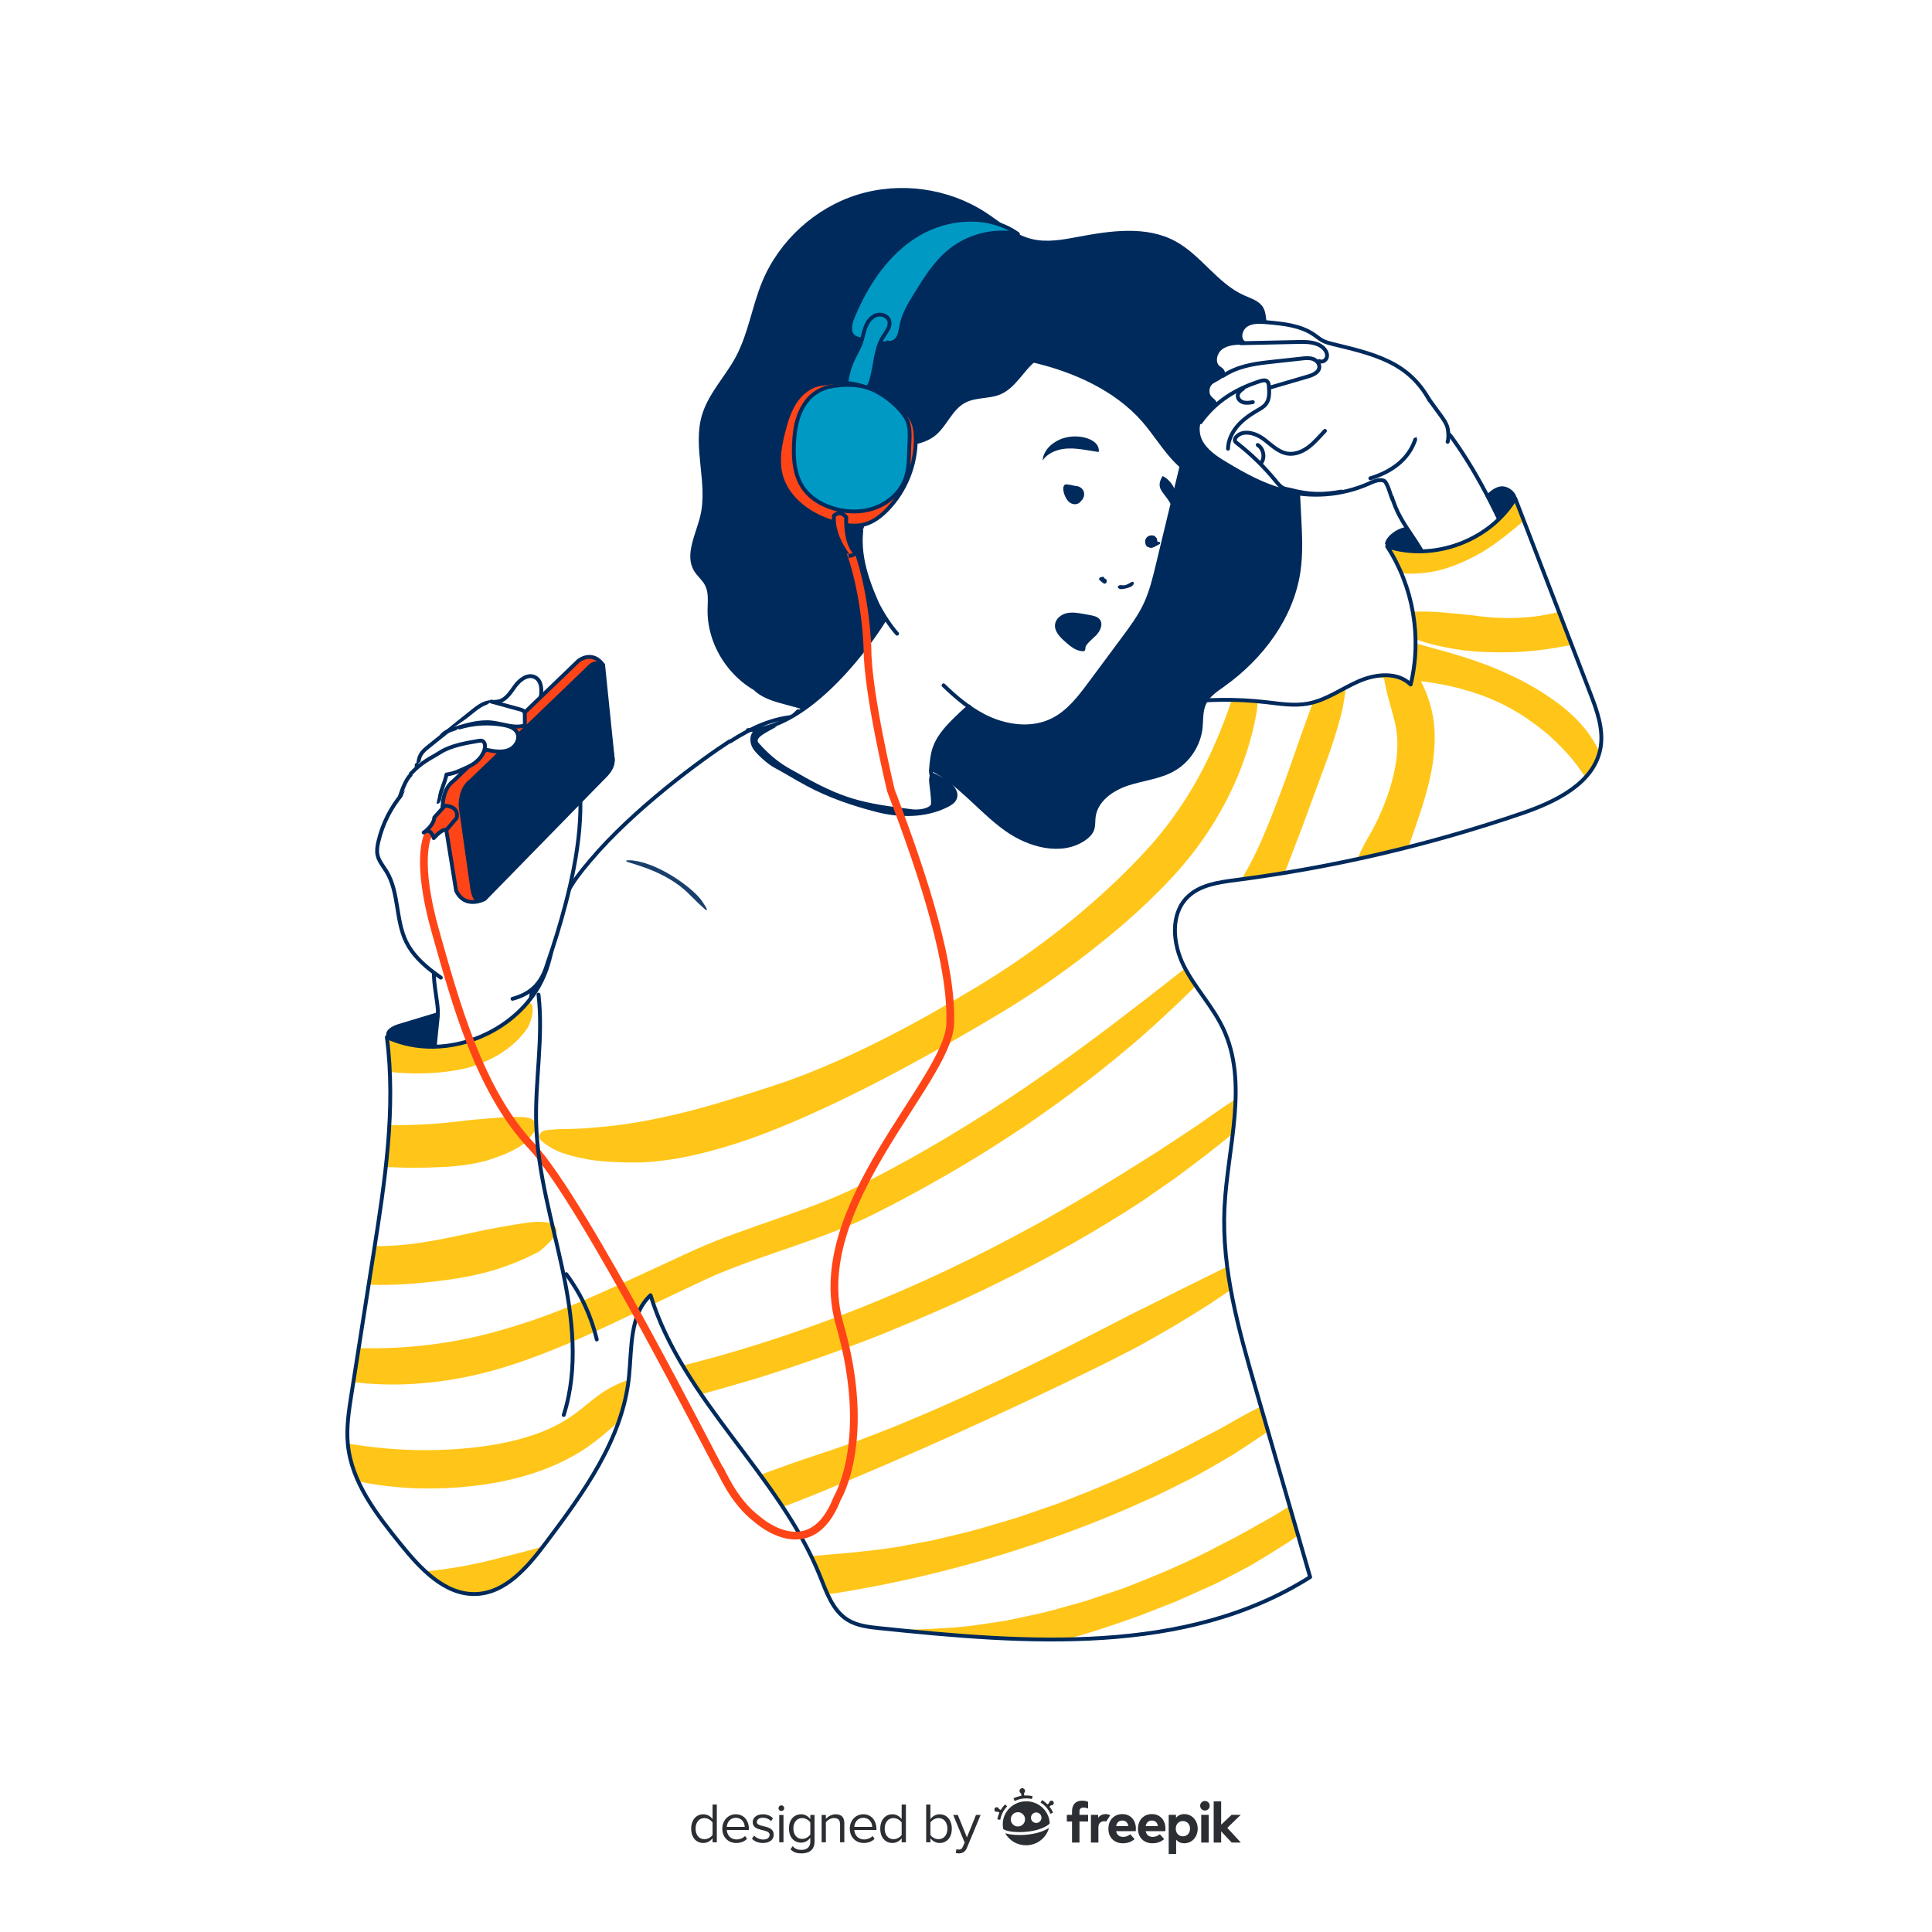 <?xml version="1.0" encoding="utf-8"?>
<!-- Generator: Adobe Illustrator 27.5.0, SVG Export Plug-In . SVG Version: 6.00 Build 0)  -->
<svg version="1.1" xmlns="http://www.w3.org/2000/svg" xmlns:xlink="http://www.w3.org/1999/xlink" x="0px" y="0px"
	 viewBox="0 0 500 500" style="enable-background:new 0 0 500 500;" xml:space="preserve">
<g id="BACKGROUND">
	<rect style="fill:#FFFFFF;" width="500" height="500"/>
</g>
<g id="OBJECTS">
	<g>
		<g>
			<path style="fill:#002A5C;" d="M369.938,142.415c-3.227,0.087-6.463-0.14-9.647-0.675c-0.312-0.053-0.645-0.119-0.866-0.345
				c-0.264-0.271-1.038-0.345-0.986-0.719c0.234-1.694,2.468-3.334,4.074-3.922c1.606-0.588,3.351-0.628,5.052-0.81
				c6.14-0.657,12.052-3.307,16.628-7.453c1.366-1.238,2.853-2.703,4.695-2.626c1.927,0.08,4.101,2.118,3.543,3.963
				c-0.194,0.642-1.221,1.329-1.626,1.863c-5.567,7.347-15.181,11.409-24.33,10.28"/>
		</g>
		<g>
			<path style="fill:#002A5C;" d="M118.951,270.035c-5.342,0.9-10.84,0.862-16.169-0.111c-1.153-0.211-2.508-0.657-2.788-1.795
				c-0.383-1.556,1.518-2.612,3.052-3.076c8.566-2.588,17.133-5.176,25.7-7.764c1.329-0.401,2.726-0.807,4.085-0.521
				c1.358,0.285,2.626,1.518,2.435,2.893c-0.107,0.773-0.632,1.415-1.162,1.988c-4.285,4.631-10.351,7.572-16.641,8.068"/>
		</g>
		<path style="fill:#FFFFFF;stroke:#002A5C;stroke-linecap:round;stroke-linejoin:round;stroke-miterlimit:10;" d="M138.437,248.579
			c-1.88,21.552-5.836,36.757-4.274,55.614c0.881,10.634,4.38,21.862,6.868,32.238c3.704,15.445,3.553,31.799-0.434,47.174
			c-1.488,5.738-3.638,11.559-7.911,15.668c-4.272,4.109-11.153,6.004-16.289,3.045c-2.122-1.223-3.762-3.133-5.175-5.134
			c-9.357-13.249-9.925-30.577-10.151-46.796c-0.101-7.234-0.193-14.552,1.432-21.603c1.269-5.507,2.62-19.977,4.257-25.387
			c4.834-15.984,4.77-23.811,6.541-40.417c0.394-3.696-2.412-11.838-0.032-14.692c3.003-3.601,11.437-0.412,16.05-1.253
			c4.637-0.845,8.52-4.298,11.287-0.483c1.828,2.519-2.912,9.381-3.267,12.473"/>
		<path style="fill:none;stroke:#002A5C;stroke-miterlimit:10;" d="M178.198,218.718c-15.626-2.098-30.044,10.602-35.928,25.229
			c-5.884,14.627-5.471,30.885-6.223,46.633c-0.957,20.047-3.935,39.936-6.91,59.784c-1.16,7.739-2.327,15.51-4.601,22.998
			c-1.586,5.22-3.723,10.385-3.89,15.837c-0.167,5.453-7.627,7.969-2.604,10.099c5.1,2.162,11.383,4.241,17.791-0.434
			c4.475-3.265,11.066-15.501,12.584-20.829c4.262-14.958,9.483-24.92,13.745-39.878c5.073-17.805,10.201-35.749,18.725-52.184
			c1.122-2.164,2.491-4.467,4.784-5.294c1.645-0.594,3.458-0.305,5.205-0.386c9.053-0.422,14.579-10.519,15.373-19.547
			c0.854-9.707-1.693-19.679-7.097-27.788c-6.757-10.137-19.71-16.996-31.209-13.742"/>
		<path style="fill:#FFFFFF;stroke:#002A5C;stroke-linecap:round;stroke-linejoin:round;stroke-miterlimit:10;" d="M311.43,185.37
			c18.514-1.446,38.984,2.132,57.449-3.899c1.331-0.435,2.701-0.974,3.608-2.04c1.31-1.539,1.337-3.758,1.297-5.778
			c-0.215-10.907-0.589-22.387-6.233-31.722c-2.18-3.605-4.897-6.908-6.448-10.825c-6.859-17.334,3.058-17.744,11.37-19.3
			c0.491-0.092,1.003-0.158,1.486-0.032c0.842,0.22,1.425,0.967,1.932,1.674c14.9,20.769,21.289,46.427,34.13,68.528
			c1.465,2.521,3.066,5.192,2.932,8.105c-0.128,2.788-1.848,5.256-3.812,7.238c-7.934,8.004-19.832,10.198-30.906,12.294
			c-26.767,5.065-53.184,11.806-79.579,18.543c-3.012,0.769-6.572,2.09-7.141,5.147c-6.099-0.857-12.44-1.804-17.531-5.271
			c-5.091-3.466-8.487-10.257-6.08-15.927c1.159-2.73,3.44-4.796,5.654-6.769c11.596-10.338,25.193-21.365,40.643-19.743"/>
		<path style="fill:#FFFFFF;stroke:#002A5C;stroke-linecap:round;stroke-linejoin:round;stroke-miterlimit:10;" d="M206.538,184.057
			c-10.967,11.088-23.431,20.694-36.947,28.474c-6.056,3.486-12.583,6.84-16.448,12.661c-2.243,3.378-3.411,7.355-4.201,11.331
			c-5.057,25.44,4.231,51.405,14.782,75.1c14.283,32.076,31.184,62.986,50.481,92.322c1.746,2.654,3.617,5.394,6.399,6.926
			c2.717,1.496,5.947,1.643,9.047,1.755c34.463,1.247,69.538,2.43,102.84-6.531c0.813-7.068-3.259-13.634-6.479-19.979
			c-14.201-27.981-13.534-60.97-11.005-92.246c0.427-5.281,0.891-10.662-0.296-15.826c-0.913-3.973-2.77-7.656-4.61-11.294
			c-3.486-6.892-6.971-13.784-10.457-20.676c-6.726-13.298-14.245-27.423-27.469-34.295c-7.65-3.975-16.449-5.067-24.52-8.099
			c-14.454-5.428-26.724-17.092-42.086-18.64"/>
		<g>
			<defs>
				<path id="SVGID_1_" d="M188.773,191.879c-6.943,4.484-24.768,17.448-36.07,30.885c-2.266,2.694-4.523,5.448-6.06,8.616
					c-2.943,6.068-3.01,13.127-5.22,19.499c-5.521,15.92-26.019,24.619-41.305,17.529c2.4,18.52-0.503,37.271-3.399,55.72
					c-1.924,12.254-3.848,24.508-5.772,36.762c-0.673,4.284-1.347,8.623-0.918,12.938c0.977,9.826,7.441,18.114,13.646,25.796
					c5.111,6.327,11.474,13.253,19.6,12.902c7.675-0.331,13.32-7.037,17.938-13.176c9.771-12.986,19.901-26.851,21.565-43.017
					c0.766-7.439,0.092-16.063,5.59-21.133c8.275,27.165,33.225,46.267,43.826,72.612c1.711,4.251,3.297,9.003,7.191,11.42
					c2.429,1.508,5.384,1.841,8.228,2.137c37.957,3.95,79.203,7.184,111.449-13.226c-4.665-16.145-9.331-32.289-13.996-48.434
					c-4.44-15.364-8.922-31.069-8.172-47.043c0.739-15.735,6.386-32.396-0.401-46.611c-2.734-5.726-7.278-10.422-10.127-16.091
					c-2.85-5.669-3.575-13.292,0.92-17.77c3.199-3.187,8.049-3.855,12.528-4.435c25.168-3.26,50.007-9.052,74.021-17.26
					c8.781-3.001,18.73-7.778,20.372-16.911c0.872-4.853-0.932-9.744-2.704-14.346c-6.446-16.732-12.893-33.464-19.339-50.195
					c-6.59,10.895-21.06,16.289-33.174,12.369c6.785,10.413,9.044,23.668,6.09,35.74c-3.393-3.352-9.061-2.762-13.435-0.859
					c-4.374,1.903-8.353,4.884-13.039,5.774c-3.637,0.691-7.375,0.055-11.053-0.364c-15.014-1.708-30.437,0.304-44.51,5.806
					c-7.036,2.751-13.826,6.383-21.268,7.681c-13.455,2.347-26.846-3.182-39.859-7.328c-13.013-4.146-21.446-3.385-32.926,4.014"/>
			</defs>
			<use xlink:href="#SVGID_1_"  style="overflow:visible;fill:#FFFFFF;"/>
			<clipPath id="SVGID_00000036217393604559980580000007607362166734741633_">
				<use xlink:href="#SVGID_1_"  style="overflow:visible;"/>
			</clipPath>
			<g style="clip-path:url(#SVGID_00000036217393604559980580000007607362166734741633_);">
				<g>
					<path style="fill:#FFC619;" d="M140.387,295.489c-1.474-1.197-0.708-2.608,0.599-2.92c0.865-0.215,2.096-0.2,3.807-0.355
						c1.676-0.033,3.781-0.039,6.353-0.188c3.651-0.302,7.457-0.581,11.436-1.207c3.973-0.602,8.095-1.422,12.319-2.42
						c8.457-1.975,17.277-4.804,26.188-7.717c9.67-3.217,20.778-8.161,31.618-13.878c5.433-2.838,10.788-5.89,15.933-8.922
						c5.181-3.049,9.995-6.003,14.359-9.008c10.337-7.044,20.531-15.395,29.631-24.594c2.268-2.3,4.475-4.683,6.506-7.044
						c2.004-2.419,3.951-4.877,5.693-7.459c3.56-5.111,6.537-10.521,9.007-15.989c1.096-2.419,2.125-4.944,3.083-7.41
						c0.483-1.232,0.879-2.47,1.319-3.655c0.392-1.202,0.772-2.363,1.132-3.466c0.685-2.222,1.227-4.232,1.88-5.834
						c0.269-0.809,0.698-1.5,0.93-2.099c0.272-0.594,0.485-1.076,0.669-1.419c1.436-2.732,1.707-1.732,2.26,1.265
						c0.312,1.5,0.581,3.495,0.595,5.688c-0.024,1.09-0.057,2.238-0.11,3.406c-0.097,1.165-0.195,2.348-0.292,3.516
						c-1.642,10.041-5.68,20.507-11.737,30.063c-3.012,4.773-6.588,9.347-10.473,13.498c-3.844,4.12-7.918,7.993-12.111,11.621
						c-6.404,5.522-13.348,10.878-20.728,15.941c-3.69,2.532-7.498,4.978-11.406,7.329c-3.867,2.322-7.764,4.601-11.713,6.856
						c-7.898,4.492-15.924,8.9-24.057,12.964c-8.125,4.08-16.337,7.86-24.605,11.067c-5.133,2.001-11.434,4.065-17.641,5.534
						c-6.195,1.495-12.337,2.24-16.805,2.215c-1.482-0.045-2.88-0.039-4.221-0.095c-1.346-0.086-2.616-0.112-3.832-0.227
						c-1.218-0.136-2.37-0.244-3.461-0.436c-1.088-0.216-2.12-0.421-3.102-0.616c-0.976-0.212-1.894-0.499-2.758-0.749
						c-0.866-0.24-1.672-0.551-2.424-0.889c-0.755-0.321-1.441-0.712-2.083-1.09C141.507,296.345,140.923,295.921,140.387,295.489z"
						/>
				</g>
			</g>
			<g style="clip-path:url(#SVGID_00000036217393604559980580000007607362166734741633_);">
				<g>
					<path style="fill:#FFC619;" d="M318.095,248.028c-0.686,0.321-1.419-0.136-1.605-0.703c-0.111-0.365-0.17-0.883-0.185-1.568
						c-0.009-0.343-0.009-0.729-0.003-1.16c0.011-0.429,0.039-0.898-0.068-1.484c0.147-2.95,0.734-6.005,1.988-8.915
						c1.183-2.945,2.652-5.928,4.336-8.835c1.823-3.16,3.641-7.051,5.267-11.057c1.648-3.997,3.194-8.073,4.501-11.609
						c1.53-4.191,3.024-8.617,4.584-13c1.578-4.38,3.075-8.761,5.023-12.764c0.41-0.893,0.829-1.808,1.235-2.693
						c0.486-0.863,1.047-1.671,1.419-2.442c0.412-0.759,0.797-1.434,1.139-1.969c0.352-0.533,0.686-0.919,0.933-1.12
						c0.983-0.791,1.239-0.349,1.482,0.77c0.254,1.122,0.28,2.862,0.439,4.558c0.105,1.83-0.242,3.604-0.466,5.463
						c-0.3,1.836-0.553,3.737-1.062,5.586c-0.964,3.714-2.156,7.459-3.468,11.084c-2.029,5.517-4.221,11.474-6.435,17.494
						c-2.249,6.01-4.612,12.053-6.852,17.798c-0.714,1.777-1.559,3.907-2.525,5.867c-0.951,1.966-1.935,3.803-3.051,4.924
						C322.07,245.355,319.981,247.038,318.095,248.028z"/>
				</g>
			</g>
			<g style="clip-path:url(#SVGID_00000036217393604559980580000007607362166734741633_);">
				<g>
					<path style="fill:#FFC619;" d="M63.238,348.503c-1.733-1.223-1.036-2.304,0.469-2.321c0.986-0.011,2.45,0.217,4.501,0.404
						c2.021,0.288,4.655,0.403,7.775,0.847c8.851,1.287,18.759,1.935,29.097,1.181c5.165-0.371,10.429-1.079,15.685-2.173
						c5.261-1.069,10.548-2.593,15.828-4.328c11.463-3.756,24.685-10.149,38.128-16.32c1.701-0.78,3.296-1.553,5.083-2.343
						c1.75-0.798,3.509-1.525,5.261-2.22c3.505-1.395,6.99-2.648,10.4-3.849c6.821-2.388,13.333-4.6,19.137-6.966
						c0.85-0.359,1.703-0.718,2.558-1.079c0.839-0.379,1.681-0.759,2.524-1.14c0.826-0.404,1.653-0.809,2.483-1.215
						c0.848-0.443,1.698-0.887,2.55-1.331c3.418-1.759,6.827-3.601,10.25-5.464c6.806-3.797,13.569-7.838,20.204-12.057
						c13.252-8.473,25.967-17.674,37.719-26.791c5.264-3.958,10.654-8.285,15.155-11.801c2.275-1.732,4.325-3.265,6.014-4.464
						c1.687-1.201,2.954-2.129,3.783-2.518c3.16-1.677,2.428-0.673,0.385,2.177c-2.123,2.761-5.762,7.156-9.454,11.093
						c-2.086,2.062-4.234,4.139-6.461,6.203c-2.206,2.087-4.498,4.15-6.84,6.214c-2.353,2.051-4.791,4.061-7.247,6.097
						c-2.497,1.985-4.983,4.032-7.577,5.975c-5.121,3.974-10.495,7.75-15.921,11.464c-5.485,3.628-11.017,7.212-16.665,10.488
						c-2.129,1.288-4.326,2.511-6.531,3.764c-2.194,1.272-4.455,2.47-6.719,3.702c-2.253,1.253-4.577,2.415-6.906,3.603
						c-2.278,1.19-4.809,2.39-7.278,3.457c-9.949,4.243-20.278,7.264-30.112,11.025c-2.457,0.937-4.88,1.917-7.224,2.989
						c-1.156,0.517-2.384,1.102-3.6,1.677l-3.646,1.725c-4.861,2.308-9.715,4.614-14.544,6.907
						c-9.689,4.595-19.523,9.082-29.708,12.318c-6.304,2.042-14.195,3.831-21.801,4.48c-7.608,0.747-14.914,0.357-20.074-0.448
						c-6.811-1.073-12.243-2.297-16.617-3.734c-0.273-0.088-0.543-0.175-0.81-0.261c-0.259-0.114-0.514-0.227-0.766-0.338
						c-0.501-0.225-0.99-0.445-1.466-0.659c-0.951-0.422-1.838-0.857-2.663-1.313c-0.828-0.446-1.606-0.877-2.333-1.312
						C64.545,349.381,63.868,348.946,63.238,348.503z"/>
				</g>
			</g>
			<g style="clip-path:url(#SVGID_00000036217393604559980580000007607362166734741633_);">
				<g>
					<path style="fill:#FFC619;" d="M60.624,369.157c-1.635-1.612-0.586-2.873,1.036-2.7c2.111,0.258,6.199,1.609,12.699,3.49
						c9.2,2.705,19.66,4.774,30.763,5.239c5.546,0.24,11.24,0.092,16.962-0.511c5.704-0.614,11.377-1.676,16.665-3.564
						c2.876-1.014,5.744-2.364,8.443-4.12c1.35-0.883,2.618-1.831,4.043-3.012c1.424-1.157,2.974-2.456,4.811-3.682
						c1.858-1.252,3.969-2.263,6.004-3.006c2.053-0.759,4.091-1.298,6.062-1.778c1.985-0.466,3.848-0.904,5.745-1.394
						c1.895-0.477,3.796-0.956,5.7-1.435c15.201-3.945,30.204-9.073,42.916-14.142c15.059-5.966,30.41-13.25,45.205-21.387
						c1.872-0.976,3.688-2.051,5.515-3.1c1.827-1.049,3.652-2.096,5.474-3.141c3.626-2.118,7.162-4.353,10.725-6.486
						c3.519-2.209,7.011-4.402,10.467-6.571c3.407-2.253,6.777-4.482,10.099-6.679c1.445-1.011,2.907-2.035,4.366-3.056
						c0.731-0.51,1.461-1.019,2.187-1.525c0.742-0.487,1.48-0.972,2.212-1.453c2.903-1.958,5.636-3.948,8.204-5.632
						c2.578-1.674,4.749-3.337,6.669-4.481c1.86-1.215,3.221-2.2,4.076-2.644c3.331-1.822,2.65-0.617,0.202,2.197
						c-0.622,0.695-1.342,1.5-2.133,2.385c-0.784,0.896-1.601,1.921-2.535,2.911c-1.835,2.017-3.956,4.104-5.967,6.216
						c-4.556,4.391-9.631,8.547-14.935,12.666c-2.677,2.026-5.376,4.097-8.148,6.121c-2.816,1.962-5.657,3.942-8.516,5.934
						c-11.661,7.637-24.12,14.673-36.701,20.841c-9.555,4.782-19.76,9.191-30.268,13.47c-10.535,4.227-21.496,8.021-32.613,11.529
						c-5.603,1.604-11.183,3.354-16.854,4.748c-2.809,0.719-5.685,1.512-8.429,2.167c-2.716,0.677-5.224,1.404-7.354,2.428
						c-1.074,0.516-1.995,1.069-2.979,1.791c-0.979,0.714-1.986,1.565-3.053,2.479c-2.1,1.849-4.726,3.944-7.368,5.538
						c-5.334,3.28-11.105,5.43-16.823,6.846c-3.561,0.882-7.496,1.595-11.553,1.995c-4.056,0.468-8.269,0.63-12.375,0.555
						c-4.109-0.037-8.104-0.451-11.749-0.95c-3.638-0.566-6.93-1.246-9.627-2.043C73.66,378.125,65.383,373.835,60.624,369.157z"/>
				</g>
			</g>
			<g style="clip-path:url(#SVGID_00000036217393604559980580000007607362166734741633_);">
				<g>
					<path style="fill:#FFC619;" d="M172.693,396.555c-1.408-0.399-1.552-1.337-0.943-2.253c0.206-0.279,0.48-0.612,0.824-1
						c0.365-0.322,0.81-0.671,1.336-1.051c0.527-0.375,1.129-0.802,1.826-1.224c0.702-0.406,1.49-0.835,2.367-1.289
						c4.969-2.598,10.698-4.921,16.753-7.313c3.035-1.176,6.177-2.294,9.355-3.446c3.181-1.141,6.445-2.19,9.696-3.29
						c3.539-1.175,7.384-2.501,11.334-4.047c1.976-0.771,3.993-1.558,6.033-2.354c2.021-0.843,4.064-1.695,6.112-2.549
						c8.184-3.432,16.293-7.215,23.297-10.5c8.252-3.965,16.844-8.224,25.312-12.631c2.123-1.091,4.243-2.181,6.355-3.267
						c2.127-1.059,4.245-2.114,6.347-3.161c4.196-2.112,8.34-4.183,12.389-6.168c3.561-1.797,7.341-3.606,10.453-5.114
						c3.122-1.49,5.642-2.565,6.785-2.709c2.262-0.288,1.974,0.661,0.503,2.241c-1.472,1.576-4.13,3.773-6.65,5.875
						c-2.9,2.03-5.945,4.083-9.087,6.153c-3.163,2.033-6.451,4.036-9.792,6.042c-1.69,0.97-3.39,1.946-5.095,2.925
						c-1.709,0.974-3.425,1.95-5.188,2.84c-3.516,1.798-7.026,3.62-10.556,5.318c-10.728,5.258-22.401,10.745-34.279,16.12
						c-11.88,5.372-23.984,10.59-35.55,15.359c-7.192,2.952-17.291,6.84-23.285,8.123c-3.945,0.871-7.067,1.79-9.755,2.242
						c-1.333,0.26-2.544,0.44-3.688,0.448C174.758,396.891,173.742,396.923,172.693,396.555z"/>
				</g>
			</g>
			<g style="clip-path:url(#SVGID_00000036217393604559980580000007607362166734741633_);">
				<g>
					<path style="fill:#FFC619;" d="M70.438,409.484c-0.502-0.665-0.2-1.616,0.341-2.009c0.175-0.12,0.393-0.241,0.655-0.362
						c0.257-0.099,0.554-0.189,0.895-0.272c0.683-0.174,1.533-0.297,2.556-0.367c1.449-0.077,2.985-0.251,4.555-0.328
						c0.392-0.018,0.787-0.036,1.186-0.055l0.599-0.02l0.3-0.005c0.11-0.074,0.212-0.089,0.319-0.137
						c0.21-0.067,0.429-0.205,0.634-0.236l0.605,0.006c0.404,0.011,0.81,0.023,1.219,0.034c1.633,0.066,3.293,0.219,4.981,0.335
						c1.686,0.134,3.386,0.412,5.102,0.584c1.862,0.218,3.903,0.43,6.038,0.414c1.068,0.001,2.157,0.003,3.259,0.004
						c1.101-0.054,2.214-0.109,3.33-0.164c2.235-0.076,4.46-0.388,6.619-0.62c2.156-0.257,4.22-0.659,6.146-0.944
						c1.132-0.213,2.271-0.464,3.423-0.7c1.151-0.239,2.314-0.468,3.464-0.783c2.309-0.586,4.642-1.179,6.971-1.77
						c4.67-1.163,9.26-2.549,13.723-3.714c3.948-1.048,8.112-2.705,9.477-2.439c1.341,0.247,1.292,0.945,0.581,1.918
						c-0.712,0.968-2.086,2.199-3.403,3.391c-1.573,1.007-3.211,2.071-4.924,3.114c-1.745,0.963-3.546,1.952-5.423,2.834
						c-1.91,0.787-3.85,1.592-5.832,2.283l-2.999,0.957c-1.002,0.309-1.996,0.639-3.022,0.832c-6.173,1.497-12.92,2.7-19.793,3.559
						c-6.874,0.891-13.896,1.21-20.573,1.148c-2.072-0.076-4.563-0.078-6.907-0.455c-1.174-0.161-2.317-0.339-3.359-0.558
						c-0.246-0.166-0.485-0.331-0.715-0.509c-0.228-0.19-0.475-0.194-0.699-0.301c-0.456-0.165-0.878-0.332-1.261-0.5
						C74.473,411.968,71.919,411.372,70.438,409.484z"/>
				</g>
			</g>
			<g style="clip-path:url(#SVGID_00000036217393604559980580000007607362166734741633_);">
				<g>
					<path style="fill:#FFC619;" d="M174.453,411.017c-1.277-0.685-1.056-2.336-0.132-2.964c0.606-0.405,1.552-0.79,2.859-1.168
						c0.653-0.192,1.398-0.443,2.233-0.626c0.835-0.158,1.762-0.305,2.785-0.443c2.903-0.33,5.96-0.852,9.139-1.201
						c1.589-0.183,3.209-0.347,4.855-0.492c1.644-0.199,3.311-0.417,5.002-0.59c3.383-0.331,6.861-0.536,10.371-0.944
						c3.511-0.372,7.099-0.534,10.661-0.977c3.878-0.418,8.122-0.854,12.48-1.729c2.185-0.408,4.416-0.825,6.672-1.247
						c2.232-0.536,4.488-1.079,6.749-1.622c4.544-1.015,8.989-2.464,13.331-3.726c2.181-0.602,4.259-1.401,6.312-2.09
						c2.047-0.707,4.039-1.394,5.956-2.056c8.961-3.435,18.278-7.252,27.21-11.782c4.542-2.114,8.884-4.586,13.289-6.804
						c2.198-1.118,4.283-2.397,6.412-3.556c1.065-0.579,2.095-1.203,3.178-1.729c0.536-0.273,1.071-0.544,1.603-0.815
						c0.52-0.292,1.037-0.584,1.553-0.874c1.833-1.027,3.711-2.08,5.526-3.097c0.913-0.506,1.81-1.004,2.679-1.485
						c0.865-0.489,1.656-1.024,2.437-1.494c3.098-1.911,5.597-3.354,6.723-3.714c2.229-0.714,1.926,0.16,0.462,1.87
						c-1.465,1.705-4.1,4.227-6.591,6.668c-2.898,2.402-5.951,4.854-9.097,7.365c-0.797,0.611-1.626,1.186-2.444,1.788
						c-0.844,0.563-1.692,1.128-2.544,1.697c-1.71,1.127-3.431,2.277-5.191,3.387c-3.593,2.091-7.211,4.263-10.953,6.211
						c-1.89,0.938-3.781,1.875-5.668,2.812c-1.895,0.921-3.763,1.888-5.699,2.685c-11.601,5.322-24.533,10.147-37.851,14.225
						c-13.325,4.067-27.081,7.254-40.304,9.459c-8.215,1.344-19.782,2.642-26.336,1.917c-2.158-0.183-4.104-0.296-5.872-0.392
						c-1.768-0.077-3.358-0.294-4.797-0.451c-0.719-0.089-1.401-0.185-2.047-0.295c-0.647-0.107-1.257-0.325-1.836-0.498
						C176.413,411.886,175.381,411.519,174.453,411.017z"/>
				</g>
			</g>
			<g style="clip-path:url(#SVGID_00000036217393604559980580000007607362166734741633_);">
				<g>
					<path style="fill:#FFC619;" d="M195.96,426.978c-1.124-0.906-0.817-1.983,0.128-2.551c0.307-0.169,0.697-0.352,1.173-0.547
						c0.468-0.138,1.018-0.263,1.652-0.379c1.269-0.231,2.875-0.423,4.836-0.581c0.695-0.048,1.402-0.134,2.115-0.2
						c0.711-0.046,1.431-0.093,2.16-0.14c1.456-0.097,2.943-0.172,4.455-0.226c1.512-0.051,3.051-0.092,4.612-0.091
						c1.561-0.06,3.148-0.121,4.756-0.182c1.606-0.044,3.231-0.069,4.873-0.074l1.234,0l1.238-0.061
						c0.828-0.035,1.658-0.071,2.492-0.106c3.333-0.159,6.729-0.076,10.113-0.339c3.681-0.211,7.716-0.398,11.866-1.083
						c2.081-0.306,4.206-0.617,6.354-0.933c2.125-0.449,4.274-0.902,6.427-1.357c4.33-0.82,8.553-2.151,12.682-3.268
						c2.076-0.525,4.043-1.286,5.99-1.921c1.941-0.656,3.83-1.295,5.647-1.91c8.47-3.266,17.26-6.946,25.584-11.464
						c4.28-2.039,8.307-4.512,12.401-6.75c1.034-0.544,2.005-1.179,2.986-1.791c0.983-0.61,1.962-1.217,2.935-1.821
						c0.97-0.609,1.965-1.174,2.94-1.758l1.466-0.862l1.405-0.93c1.662-1.089,3.363-2.205,5.009-3.284
						c0.829-0.535,1.632-1.076,2.474-1.521c0.81-0.485,1.575-0.979,2.298-1.455c2.827-1.979,5.125-3.48,6.198-3.861
						c2.126-0.759,1.941,0.129,0.704,1.892c-0.62,0.879-1.505,1.972-2.508,3.162c-1.004,1.189-2.137,2.461-3.152,3.82
						c-1.218,1.344-2.644,2.491-4.022,3.75c-1.404,1.23-2.83,2.479-4.273,3.743c-3.002,2.377-6.174,4.702-9.428,6.992
						c-3.366,2.111-6.747,4.315-10.251,6.31c-1.777,0.953-3.552,1.916-5.346,2.832c-1.795,0.914-3.559,1.882-5.408,2.652
						c-2.784,1.243-5.624,2.512-8.508,3.8c-2.939,1.152-5.923,2.323-8.939,3.505c-6.094,2.19-12.352,4.36-18.78,6.096
						c-12.815,3.603-26.09,6.116-38.837,7.476c-1.986,0.162-4.166,0.339-6.416,0.523c-1.126,0.075-2.269,0.189-3.417,0.222
						c-1.149,0.009-2.3,0.017-3.437,0.026c-2.275,0.004-4.496-0.023-6.536-0.095c-2.04-0.079-3.894-0.399-5.441-0.648
						c-2.041-0.362-3.885-0.637-5.56-0.879c-0.418-0.065-0.827-0.109-1.224-0.187c-0.397-0.07-0.778-0.205-1.152-0.3
						c-0.746-0.201-1.454-0.392-2.128-0.573c-1.344-0.361-2.542-0.723-3.612-1.133C197.721,428.091,196.768,427.705,195.96,426.978z
						"/>
				</g>
			</g>
			<g style="clip-path:url(#SVGID_00000036217393604559980580000007607362166734741633_);">
				<g>
					<path style="fill:#FFC619;" d="M352.502,236.638c-0.81,0.187-1.799-0.36-2.164-0.94c-0.523-0.781-0.596-1.957-0.613-3.79
						c-0.381-5.359,1.639-10.699,4.653-15.709c1.617-2.727,3.188-6.137,4.429-9.523c1.241-3.398,2.121-6.836,2.517-9.732
						c0.506-3.446,0.417-6.895-0.352-10.131c-0.803-3.306-2.13-7.16-2.805-11.353c-0.309-1.842-0.429-3.935-0.052-5.675
						c0.174-0.865,0.383-1.63,0.72-2.229c0.142-0.297,0.301-0.553,0.457-0.763c0.076-0.105,0.153-0.198,0.221-0.279l0.045-0.059
						c0.117-0.014,0.078-0.034,0.123-0.05c0.051-0.033,0.099-0.063,0.143-0.091c0.709-0.43,0.926-0.539,1.18-0.44
						c0.227,0.099,0.541,0.427,0.979,0.86c0.308,0.427,0.774,0.962,1.177,1.504c0.423,0.55,0.855,1.105,1.353,1.627
						c0.297,0.596,0.657,1.197,0.98,1.809c0.314,0.631,0.633,1.271,0.956,1.918c0.659,1.319,1.353,2.725,2.029,4.255
						c0.693,1.523,1.316,3.191,1.798,5.011c0.503,1.807,0.835,3.825,0.952,5.763c0.185,2.969,0.005,6-0.439,8.969
						c-0.458,2.965-1.165,5.872-1.982,8.697c-0.815,2.828-1.755,5.563-2.673,8.22c-0.914,2.634-1.819,5.24-2.7,7.777
						c-1.05,3.173-2.844,7.459-4.868,9.397c-0.319,0.326-0.607,0.644-0.875,0.95c-0.247,0.315-0.648,0.538-0.903,0.809
						c-0.535,0.528-1.017,1.002-1.454,1.434C354.423,235.711,353.692,236.371,352.502,236.638z"/>
				</g>
			</g>
			<g style="clip-path:url(#SVGID_00000036217393604559980580000007607362166734741633_);">
				<g>
					<path style="fill:#FFC619;" d="M342.477,171.731c-0.632-0.838-0.614-2.286-0.199-3.05c0.136-0.235,0.313-0.489,0.535-0.76
						c0.223-0.21,0.49-0.412,0.804-0.605c0.627-0.384,1.438-0.745,2.449-1.053c5.728-1.735,13.093-1.657,20.175,0.196
						c3.829,1.089,8.342,2.235,12.831,3.665c2.249,0.697,4.473,1.519,6.619,2.33c1.06,0.446,2.102,0.885,3.117,1.312
						c1.013,0.43,1.978,0.91,2.917,1.342c4.425,2.12,8.839,4.767,12.924,8.007c2.034,1.659,3.929,3.515,5.594,5.557
						c1.637,2.064,3.01,4.339,4.004,6.727c0.841,2.137,1.304,4.55,1.382,6.523c0.095,1.981-0.256,3.517-0.669,4.081
						c-0.814,1.12-1.408,0.648-2.002-0.317c-0.566-0.98-1.308-2.468-2.22-3.689c-0.363-0.704-0.811-1.384-1.253-2.057
						c-0.474-0.654-0.955-1.318-1.442-1.99c-0.984-1.326-2.09-2.621-3.305-3.869c-2.364-2.572-5.087-4.954-8.113-7.107
						c-4.515-3.352-10.044-6.179-16.004-7.978c-2.961-0.947-6.031-1.63-9.086-2.167c-3.069-0.503-6.129-0.825-9.123-1.035
						c-3.72-0.288-8.881-0.462-11.807-1.226c-1.929-0.543-3.519-0.697-4.836-1.018c-0.66-0.14-1.254-0.315-1.797-0.578
						C343.426,172.691,342.938,172.413,342.477,171.731z"/>
				</g>
			</g>
			<g style="clip-path:url(#SVGID_00000036217393604559980580000007607362166734741633_);">
				<g>
					<path style="fill:#FFC619;" d="M427.251,149.051c0.782,0.057,1.704,0.957,1.851,1.605c0.161,0.812,0.042,2.181-0.757,3.97
						c-0.276,0.643-0.546,1.345-0.918,1.967c-0.422,0.562-0.861,1.148-1.36,1.684c-0.501,0.532-1.033,1.058-1.591,1.577
						c-0.574,0.489-1.177,0.965-1.8,1.431c-2.51,1.837-5.548,3.109-8.66,3.883c-3.388,0.831-7.288,1.814-11.267,2.464
						c-3.973,0.677-8.013,1.068-11.467,1.161c-4.093,0.099-8.367,0.013-12.536-0.498c-2.081-0.284-4.137-0.642-6.134-1.084
						c-1.996-0.452-3.948-0.919-5.785-1.622c-3.273-1.151-6.759-2.646-7.434-3.798c-0.668-1.15-0.22-1.773,0.767-2.259
						c0.986-0.475,2.509-0.806,3.953-1.16c3.029-0.149,6.222-0.185,9.391,0.137c3.179,0.287,6.391,0.56,9.511,0.979
						c4.758,0.594,9.944,0.651,14.979-0.052c5.043-0.688,9.969-2.259,14.142-4.43c2.615-1.357,5.934-3.423,8.17-4.166
						c0.768-0.213,1.359-0.555,1.978-0.78c0.675-0.159,1.222-0.388,1.777-0.545c0.553-0.161,1.066-0.299,1.567-0.4
						C426.145,149.028,426.69,149.016,427.251,149.051z"/>
				</g>
			</g>
			<g style="clip-path:url(#SVGID_00000036217393604559980580000007607362166734741633_);">
				<g>
					<path style="fill:#FFC619;" d="M405.751,112.945c0.814,0.069,1.72,0.866,1.992,1.497c0.39,0.856,0.311,1.955,0.003,3.606
						c-0.249,1.143-0.449,2.421-1.009,3.471c-0.507,1.097-1.112,2.184-1.811,3.247c-1.4,2.124-3.319,4.03-5.462,5.733
						c-2.345,1.831-4.923,4.182-7.689,6.445c-2.752,2.257-5.672,4.478-8.456,6.093c-3.291,1.862-6.948,3.534-10.835,4.561
						c-3.92,0.88-8.017,1.169-11.799,0.526c-3.367-0.538-6.779-2.053-7.275-3.284c-0.518-1.201,0.012-1.848,0.905-2.339
						c0.45-0.248,0.991-0.428,1.568-0.63c0.561-0.197,1.171-0.412,1.765-0.621c2.443-0.42,4.895-0.804,7.382-1.409
						c2.484-0.598,4.959-1.403,7.443-2.164c1.884-0.609,3.804-1.439,5.661-2.492c1.859-1.051,3.702-2.205,5.473-3.596
						c3.547-2.736,6.724-6.125,9.493-9.605c0.866-1.078,1.885-2.388,2.96-3.568c1.111-1.147,2.253-2.191,3.283-2.783
						c0.34-0.193,0.652-0.393,0.943-0.587c0.282-0.201,0.625-0.333,0.904-0.498c0.579-0.312,1.085-0.612,1.57-0.861
						c0.484-0.249,0.947-0.452,1.424-0.59C404.668,112.967,405.132,112.872,405.751,112.945z"/>
				</g>
			</g>
			<g style="clip-path:url(#SVGID_00000036217393604559980580000007607362166734741633_);">
				<g>
					<path style="fill:#FFC619;" d="M53.45,314.541c-0.309-0.829,0.351-1.909,1.017-2.179c0.43-0.167,1.02-0.26,1.793-0.301
						c0.749,0.005,1.651,0.115,2.73,0.307c1.531,0.272,3.118,0.611,4.739,0.985c0.81,0.193,1.743,0.159,2.551,0.397
						c0.794,0.264,1.602,0.533,2.419,0.804c1.617,0.567,3.242,1.191,4.864,1.839c0.882,0.157,1.672,0.535,2.472,0.898
						c0.798,0.368,1.599,0.737,2.4,1.107c3.465,1.654,7.787,2.932,12.184,3.575c4.381,0.666,8.836,0.6,12.782,0.276
						c4.653-0.375,9.547-1.256,14.433-2.285c2.455-0.527,4.905-1.054,7.319-1.572c2.439-0.473,4.86-0.931,7.244-1.331
						c2.111-0.343,4.334-0.718,6.23-0.855c0.964-0.013,1.84,0.01,2.567,0.09c0.733,0.1,1.334,0.31,1.707,0.543
						c1.486,0.945,1.348,1.806,0.57,3.054c-0.387,0.63-0.955,1.29-1.611,1.939c-0.654,0.658-1.383,1.35-2.124,1.933
						c-3.436,1.886-7.303,3.497-11.408,4.793c-4.114,1.259-8.477,2.127-12.826,2.71c-6.635,0.852-13.914,1.601-21.534,1.127
						c-7.625-0.442-15.049-2.321-21.765-4.525c-0.521-0.176-1.067-0.361-1.631-0.552c-0.558-0.199-1.039-0.637-1.636-0.809
						c-1.154-0.455-2.298-0.993-3.421-1.522c-1.101-0.555-2.177-1.108-3.116-1.691c-0.986-0.492-1.67-1.384-2.288-2.014
						c-1.705-1.526-3.152-2.575-4.288-3.564c-0.568-0.494-1.062-0.965-1.465-1.467C53.966,315.725,53.682,315.13,53.45,314.541z"/>
				</g>
			</g>
			<g style="clip-path:url(#SVGID_00000036217393604559980580000007607362166734741633_);">
				<g>
					<path style="fill:#FFC619;" d="M62.198,288.28c-0.278-0.697,0.325-1.748,0.888-2.028c0.722-0.332,2-0.504,3.799-0.347
						c1.266,0.135,2.644,0.144,3.988,0.331c1.334,0.181,2.72,0.37,4.142,0.563l0.526,0.084c0.043,0.009,0.089,0.012,0.131,0.025
						l0.032,0.009l0.008,0.002c0.026-0.07,0.012-0.02,0.021-0.036l0.019-0.004l0.074-0.014l0.296-0.055
						c0.391-0.069,0.784-0.139,1.179-0.209c0.686,0.175,1.379,0.351,2.076,0.528c1.389,0.373,2.758,0.881,4.158,1.328
						c1.511,0.519,3.181,1.031,4.973,1.343c0.894,0.164,1.807,0.332,2.73,0.501c0.931,0.127,1.872,0.255,2.815,0.383
						c1.884,0.283,3.801,0.327,5.646,0.442c1.848,0.087,3.639,0.023,5.294,0.049c3.919-0.118,8.019-0.297,12.068-0.79
						c2.037-0.156,4.039-0.495,6.049-0.658c1.013-0.046,1.998-0.196,2.995-0.261c0.99-0.095,1.994-0.111,2.964-0.217
						c0.867-0.063,1.739-0.201,2.632-0.174c0.886-0.002,1.75,0.005,2.53-0.011c1.565-0.011,2.894,0.185,3.558,0.659
						c1.313,0.928,1.258,1.69,0.661,2.849c-0.612,1.108-1.849,2.369-3.061,3.588c-0.722,0.454-1.466,0.911-2.239,1.338
						c-0.78,0.397-1.582,0.782-2.402,1.154c-1.659,0.655-3.386,1.281-5.162,1.811c-1.788,0.455-3.629,0.809-5.479,1.068
						c-1.858,0.199-3.717,0.441-5.57,0.49c-1.41,0.054-2.848,0.11-4.307,0.166c-1.459,0.011-2.94,0.021-4.438,0.032
						c-2.992-0.083-6.047-0.159-9.112-0.403c-1.536-0.072-3.07-0.23-4.603-0.391l-2.301-0.222c-0.767-0.073-1.519-0.243-2.277-0.357
						c-3.033-0.46-6.006-1.099-8.9-1.74c-0.894-0.226-1.873-0.482-2.878-0.767c-0.501-0.148-1.009-0.299-1.518-0.45l-0.375-0.138
						c-0.119-0.066-0.219-0.19-0.329-0.282l-0.637-0.6c-0.393-0.481-0.897-0.597-1.344-0.846c-0.454-0.226-0.891-0.453-1.306-0.681
						c-0.832-0.45-1.544-0.98-2.128-1.44C64.996,291.52,63.006,290.333,62.198,288.28z"/>
				</g>
			</g>
			<g style="clip-path:url(#SVGID_00000036217393604559980580000007607362166734741633_);">
				<g>
					<path style="fill:#FFC619;" d="M68.841,261.167c-0.103-0.851,0.697-2.051,1.334-2.408c0.41-0.221,0.945-0.383,1.627-0.514
						c0.647-0.071,1.396-0.036,2.283,0.057c1.262,0.128,2.511,0.385,3.853,0.549c0.34,0.031,0.684,0.058,1.022,0.1
						c0.313,0.09,0.628,0.181,0.945,0.273c0.631,0.185,1.263,0.383,1.891,0.608c1.259,0.433,2.51,0.937,3.753,1.48
						c0.619,0.285,1.24,0.557,1.854,0.859c0.62,0.294,1.275,0.487,1.864,0.858c2.611,1.474,5.931,2.678,9.339,3.343
						c3.417,0.678,6.865,0.959,9.783,0.857c3.486-0.076,7.058-0.805,10.508-1.656c3.457-0.869,6.779-2.054,9.902-3.436
						c0.691-0.308,1.405-0.636,2.094-0.968c0.702-0.321,1.393-0.636,2.005-0.954c1.285-0.57,2.46-0.965,3.209-0.898
						c1.443,0.097,1.732,0.667,1.745,1.894c0.004,0.608-0.086,1.358-0.283,2.134c-0.187,0.785-0.525,1.551-0.826,2.356
						c-1.864,2.911-4.672,5.5-7.942,7.393c-3.272,1.89-6.936,3.271-10.634,3.868c-5.607,0.971-11.797,1.107-17.841,0.396
						c-3.019-0.342-6.005-0.935-8.903-1.645c-1.446-0.363-2.882-0.738-4.282-1.159c-1.406-0.408-2.8-0.815-4.08-1.431
						c-1.66-0.601-3.599-1.414-5.353-2.355c-0.887-0.457-1.705-0.976-2.449-1.475c-0.739-0.504-1.381-1.012-1.801-1.657
						C71.061,264.64,69.018,263.874,68.841,261.167z"/>
				</g>
			</g>
			
				<use xlink:href="#SVGID_1_"  style="overflow:visible;fill:none;stroke:#002A5C;stroke-linecap:round;stroke-linejoin:round;stroke-miterlimit:10;"/>
		</g>
		<g>
			<path style="fill:#002A5C;" d="M207.454,188.968c-3.138-0.812-6.409-1.08-9.633-0.79c-0.912,0.082-1.869,0.229-2.589,0.808
				c-1.351,1.087-1.289,3.324-0.335,4.787s3.854,4.013,5.375,4.831c3.396,1.827,5.066,2.946,8.462,4.773
				c5.634,3.031,11.744,5.12,17.912,6.722c6.168,1.602,12.943,1.634,18.652-1.246c0.895-0.451,1.807-1.025,2.235-1.948
				c1.118-2.413-1.658-4.722-3.998-5.896c-4.985-2.501-9.971-5.002-14.956-7.504c-2.311-1.16-4.638-2.326-7.116-3.038
				c-2.514-0.723-5.131-0.966-7.732-1.205c-4.667-0.43-9.334-0.859-14.002-1.289"/>
		</g>
		<g>
			<path style="fill:#002A5C;" d="M199.344,180.501c-9.476-3.087-16.383-12.761-16.227-22.726c0.033-2.132,0.331-4.394-0.647-6.289
				c-0.699-1.354-1.966-2.33-2.774-3.622c-2.635-4.212,0.381-9.501,1.536-14.333c2.038-8.529-2.065-17.741,0.448-26.142
				c1.669-5.578,6.004-9.913,8.751-15.047c3.238-6.052,4.19-13.056,6.809-19.401c4.392-10.641,13.689-19.139,24.682-22.56
				c10.992-3.421,23.47-1.7,33.125,4.57c3.843,2.495,7.381,5.724,11.818,6.864c3.954,1.016,8.121,0.236,12.133-0.52
				c8.432-1.588,17.642-2.945,25.189,1.137c6.672,3.608,10.867,10.924,17.797,14.009c1.788,0.796,3.861,1.401,4.882,3.071
				c0.734,1.201,0.743,2.687,0.95,4.079c0.661,4.444,3.462,8.234,5.142,12.401c2.11,5.232,2.425,10.987,2.713,16.621
				c0.363,7.088,0.727,14.175,1.09,21.263c0.24,4.678,0.478,9.392-0.199,14.027c-1.773,12.135-9.802,22.717-19.803,29.816
				c-1.788,1.269-3.732,2.545-4.652,4.535c-0.869,1.878-0.664,4.05-0.88,6.108c-0.488,4.651-3.358,8.988-7.447,11.256
				c-3.616,2.006-7.883,2.389-11.812,3.68c-3.928,1.291-7.92,4.072-8.428,8.175c-0.136,1.094-0.013,2.233-0.367,3.277
				c-0.397,1.171-1.347,2.073-2.371,2.766c-6.107,4.128-14.606,1.802-20.617-2.464c-6.011-4.266-10.707-10.227-16.912-14.207
				c-6.805-4.365-14.981-6.07-22.107-9.89c-4.484-2.404-8.559-5.646-13.365-7.315c-5.009-1.739-11.26-2.13-13.994-6.673"/>
		</g>
		<path style="fill:#FFFFFF;" d="M229.469,159.424c-4.611,9.758-13.263,16.583-21.27,23.819c-5.714,5.164-13.73,6.935-11.833,9.069
			c4.629,5.207,8.237,6.706,9.763,7.594c11.933,6.943,17.068,7.955,29.941,9.546c1.375,0.17,3.857-0.046,4.773-1.085
			c0.449-0.509-0.514-6.056-0.397-6.725c0.638-3.648,0.817-7.511,2.691-10.706c2.251-3.839,6.672-6.185,8.385-10.292
			c0.617-1.479,0.835-3.096,0.874-4.697c0.176-7.102-3.274-14.199-8.968-18.447c-3.324-2.48-8.225-3.9-11.476-1.325
			c-2.515,1.992-2.392,4.025-4.562,7.063"/>
		<path style="fill:#FFFFFF;" d="M223.053,136.48c1.012-4.629,0.762-1.134,0.304-5.542c-0.699-6.731-1.393-13.574-0.148-20.226
			c2.785-14.876,15.641-26.888,30.392-30.275c14.751-3.386,30.737,1.248,42.564,10.692c4.757,3.798,9.024,8.508,11.003,14.264
			s1.225,4.617,0.646,8.956l-1.172,2.753c-2.352,9.751-4.703,19.502-7.054,29.253c-0.822,3.407-1.652,6.84-3.136,10.014
			c-1.49,3.188-3.602,6.037-5.699,8.863c-2.844,3.831-5.689,7.663-8.533,11.494c-2.755,3.711-5.664,7.554-9.798,9.621
			c-5.571,2.785-12.439,1.758-17.954-1.137c-3.836-2.013-7.154-4.822-10.28-7.848c-1.368-1.324-2.699-2.689-4.021-4.048
			c-3.969-4.079-8.001-8.248-10.98-13.055c-0.813-1.311-1.547-2.67-2.18-4.088c-2.954-6.614-5.398-13.906-3.662-21.428"/>
		<path style="fill:#FFFFFF;stroke:#002A5C;stroke-linecap:round;stroke-linejoin:round;stroke-miterlimit:10;" d="M232.166,163.999
			c-2.17-2.387-4.528-6.409-5.161-7.826c-2.954-6.614-5.398-13.906-3.662-21.428"/>
		<path style="fill:#FFFFFF;stroke:#002A5C;stroke-linecap:round;stroke-linejoin:round;stroke-miterlimit:10;" d="M223.053,136.48
			c1.012-4.629,0.762-1.134,0.304-5.542c-0.699-6.731-1.393-13.574-0.148-20.226c2.785-14.876,15.641-26.888,30.392-30.275
			c14.751-3.386,30.737,1.248,42.564,10.692c4.757,3.798,9.024,8.508,11.003,14.264s1.225,4.617,0.646,8.956l-1.172,2.753
			c-2.352,9.751-4.703,19.502-7.054,29.253c-0.822,3.407-1.652,6.84-3.136,10.014c-1.49,3.188-3.602,6.037-5.699,8.863
			c-2.844,3.831-5.689,7.663-8.533,11.494c-2.755,3.711-5.664,7.554-9.798,9.621c-5.571,2.785-12.439,1.758-17.954-1.137
			c-3.836-2.013-7.154-4.822-10.28-7.848"/>
		<g>
			<path style="fill:#002A5C;" d="M289.296,152.001c-0.013-0.074,0.043-0.251,0.081-0.311c0.05-0.078,0.125-0.136,0.225-0.174
				c0.285-0.112,0.566-0.115,0.874-0.051c0.336,0.074,0.797-0.041,1.118-0.171c0.387-0.154,0.752-0.403,1.115-0.59
				c0.163-0.082,0.343-0.181,0.48-0.122c0.272,0.115,0.262,0.346,0.221,0.569c-0.191,0.368-0.584,0.64-0.99,0.798
				c-0.617,0.252-1.353,0.45-2.057,0.507c-0.217,0.018-0.529,0.01-0.685-0.096C289.474,152.232,289.337,152.212,289.296,152.001z"/>
		</g>
		<g>
			<path style="fill:#002A5C;" d="M297.759,140.785c0.079,0.101,0.166,0.314-0.007,0.409c-0.104,0.049-0.297,0.08-0.571-0.001
				c-0.255-0.089-0.612-0.356-0.614-0.956c0.008-0.399,0.264-0.778,0.58-0.971c0.315-0.197,0.72-0.3,1.181-0.149
				c0.113,0.04,0.224,0.097,0.33,0.172c0.124,0.093,0.233,0.212,0.316,0.352c0.163,0.284,0.185,0.586,0.148,0.832
				c-0.09,0.475-0.339,0.932-0.971,1.144c-0.669,0.182-1.236-0.176-1.504-0.566c-0.269-0.394-0.382-0.873-0.215-1.4
				c0.177-0.516,0.569-0.832,0.964-0.983c0.397-0.149,0.819-0.163,1.235-0.021l0.23,0.079l0.136,0.165
				c0.151,0.182,0.256,0.388,0.321,0.599c0.171,0.573,0.106,1.35-0.565,1.871c-0.345,0.243-0.662,0.417-1.026,0.364
				c-0.184-0.027-0.445-0.189-0.622-0.289c-0.025-0.01-0.038-0.036-0.072-0.032l-0.127,0.053c-0.04-0.025-0.028-0.121-0.044-0.178
				c-0.038-0.105-0.116-0.151-0.16-0.238c-0.449-0.579-0.249-1.652,0.79-1.98c0.128-0.029,0.264-0.04,0.404-0.039
				c0.072,0.009,0.144,0.024,0.214,0.043l0.085,0.045c0.073,0.054,0.139,0.031,0.296,0.233c0.032,0.041,0.062,0.085,0.088,0.131
				l0.014,0.357c-0.005,0.237,0.062,0.5-0.071,0.689c-0.087,0.179-0.184,0.472-0.262,0.557l-0.231,0.245l-0.284,0.213
				c-0.155,0.109,0.265,0.067,0.127,0.155c-0.201-0.148-0.791,0.023-1.092-0.297c-0.233-0.258-0.367-0.604-0.394-0.967
				c-0.084-0.719,0.488-1.597,1.428-1.582c0.461-0.008,0.933,0.219,1.215,0.553c0.282,0.341,0.362,0.777,0.269,1.166
				c-0.084,0.393-0.335,0.735-0.662,0.931c-0.16,0.104-0.34,0.172-0.524,0.203c-0.173-0.15-0.373,0.099-0.628-0.033l-0.428-0.221
				l-0.088-0.274c-0.092-0.287-0.188-0.589-0.147-1.088c0.047-0.448,0.273-0.865,0.639-1.11c0.359-0.241,0.844-0.341,1.261-0.189
				c0.422,0.14,0.67,0.517,0.721,0.73c0.011,0.035,0.077,0.857,0.093,0.948v-0.145l-0.109,0.072
				c-0.018,0.02-0.128-0.132-0.217-0.072l0.03-0.298l-1.832,1.263c-0.214,0.153-0.155,0.092-0.181,0.098l-0.039-0.014l-0.078-0.029
				c-0.156-0.076-0.169-0.151-0.193-0.234c-0.019-0.082-0.021-0.164-0.028-0.25c-0.017-0.076-0.045-0.202-0.027-0.308
				c-0.015-0.109-0.033-0.219-0.013-0.337c0.024-0.233,0.093-0.488,0.257-0.741c0.079-0.126,0.19-0.247,0.331-0.349
				c0.066-0.055,0.149-0.095,0.23-0.137c0.04-0.018,0.006,0.007,0.013,0.008c0.013-0.003-0.053,0.044-0.078,0.065
				c-0.013,0.003-0.105,0.096-0.197,0.189l-0.131,0.131c-0.042,0.08-0.082,0.22-0.122,0.326c-0.072,0.231-0.191,0.446-0.183,0.699
				l-0.029,0.365c0,0.108-0.05,0.284,0.029,0.283l0.305,0.221c0.113,0.029,0.226,0.048,0.226,0.048c0.057,0.011-0.027,0-0.097-0.047
				c-0.039-0.025-0.081-0.057-0.125-0.1l-0.066-0.07l-0.033-0.039l-0.008-0.01l-0.004-0.005l-0.002-0.002l-0.001-0.001l0,0
				l-0.122,0.034l-0.108-0.181l0.108,0.145l-0.181,0.072c0.172-0.409,0.012-0.514,0.178-0.806c0.151-0.298,0.474-0.5,0.661-0.655
				c0.373-0.231,0.621-0.279,0.773-0.259c0.367,0.058,0.219,0.077,0.044,0.33c-0.093,0.102-0.212,0.27-0.283,0.414
				c-0.04,0.104-0.049,0.191-0.025,0.244c0.002,0.035-0.01,0.075,0.02,0.093c0.128,0.031,0.23-0.105,0.214-0.144
				c-0.023-0.046-0.077,0.077-0.012,0.041c0.032-0.006,0.065-0.038,0.033-0.064c-0.03-0.02-0.078,0.005-0.084,0.054
				c0,0,0.007,0.073,0.017,0.116c0.011,0.052,0.028,0.111,0.051,0.177l-0.576-0.263l-0.001,0.001l0-0.003l0.013-0.233
				c0.007,0.006,0.011,0.003,0.017,0.004c0.011,0,0.021-0.004,0.031-0.009c0.02-0.01,0.037-0.029,0.044-0.053
				c0.017-0.05-0.032-0.103-0.089-0.108c-0.058-0.01-0.116,0.042-0.115,0.103c-0.01,0.061,0.051,0.134,0.089,0.057
				c0.028-0.041,0.077-0.15,0.002-0.137c-0.055,0.012-0.079,0.087-0.036,0.115l0.008,0.004l0.003,0.001l0.002-0.003l0.001-0.001l0,0
				l0,0c0.009-0.015-0.081,0.129-0.042,0.068l0.001-0.003c0.014-0.022,0.035-0.073,0.035-0.073l0.02-0.005
				c0.003-0.024,0.007,0.028,0.036,0.084c0.01,0.022,0.025,0.042,0.033,0.051l0.005,0.005l0.001,0.001l-0.081-0.086l-0.001-0.001
				l-0.004-0.003l-0.013-0.01c-0.068-0.033-0.015-0.031-0.039-0.087c-0.01-0.045-0.036-0.088-0.047-0.093l0.367,0.244l-0.041,0.002
				c-0.023,0.005-0.051,0.013-0.06,0.021c0.018,0.041-0.076-0.097-0.1-0.094l-0.004-0.003l-0.002-0.001l0,0l-0.12-0.057l0.001,0
				l0.002,0.001l0.009,0.004c0.007,0.002,0.03,0.011,0.045,0.012c0.041,0.009,0.085,0.007,0.114,0.002
				c0.065-0.013,0.005-0.012-0.071,0.065c-0.034,0.031-0.063,0.082-0.072,0.103c-0.004,0.009-0.006,0.017-0.006,0.017v-0.004l0,0
				c0.001-0.019-0.007,0.169-0.004,0.089v0v0l0,0l0,0l0,0.001c0.015-0.006-0.079-0.16-0.124-0.176
				c-0.05-0.028,0.042,0.027,0.15,0.021c0.056-0.004,0.087-0.012,0.106-0.023l0.005-0.003l-0.012,0.012l-0.083,0.107
				c-0.007,0.004-0.04,0.094-0.035,0.156c0.01,0.076-0.003,0.01-0.012,0.015c-0.046-0.098-0.196-0.13-0.083-0.111
				C297.782,140.32,297.599,140.641,297.759,140.785z"/>
		</g>
		<g>
			<path style="fill:#002A5C;" d="M280.66,168.104c0.379-1.53,1.825-2.499,2.945-3.607c1.12-1.109,1.98-2.952,1.006-4.191
				c-0.575-0.732-1.575-0.947-2.491-1.113c-0.559-0.101-1.118-0.203-1.677-0.304c-1.451-0.263-2.949-0.525-4.387-0.197
				c-1.437,0.328-2.811,1.405-3.009,2.866c-0.24,1.765,1.208,3.261,2.535,4.449c1.315,1.178,2.773,2.419,4.536,2.53
				c0.206,0.013,0.433,0.002,0.585-0.137c0.155-0.142,0.183-0.373,0.201-0.582c0.048-0.563,0.097-1.127,0.145-1.69"/>
		</g>
		<g>
			<path style="fill:none;stroke:#5F5F5F;stroke-miterlimit:10;" d="M324.882,114.639"/>
		</g>
		<g>
			<path style="fill:#002A5C;" d="M233.229,90.477c11.324,0.359,22.755,0.732,33.72,3.246c10.965,2.514,21.58,7.383,28.524,15.265
				c4.002,4.543,6.789,10.052,11.952,13.572c1.698,1.158,3.789,2.096,5.916,1.829c4.289-0.537,5.871-5.177,6.516-8.948
				c0.741-4.328,1.482-8.656,2.223-12.984c0.702-4.101,1.391-8.375-0.039-12.327c-2.324-6.422-9.585-10.366-16.634-12.998
				c-7.053-2.633-14.458-4.533-22.013-5.65c-3.247-0.48-6.6-0.813-9.81-0.167c-8.393,1.688-15.359,9.813-23.621,7.682
				c-4.887-1.26-8.462-5.988-13.546-5.743c-1.611,0.077-3.154,0.686-4.412,1.576c-5.184,3.667-3.742,12.215,2.428,14.398
				c2.553,0.903,5.498,0.826,7.908,1.995"/>
		</g>
		<g>
			<path style="fill:#002A5C;" d="M273.209,91.351c-3.063-0.062-5.646,2.211-7.631,4.545c-1.985,2.333-3.859,4.981-6.682,6.171
				c-2.898,1.221-6.362,0.692-9.134,2.178c-3.376,1.809-4.709,6.013-7.675,8.436c-2.301,1.88-5.376,2.513-8.341,2.7
				c-2.032,0.128-4.121,0.067-6.028-0.647c-4.402-1.648-6.961-6.72-6.468-11.395c0.494-4.675,3.591-8.803,7.514-11.393
				c3.923-2.59,8.6-3.808,13.257-4.45c10.501-1.449,21.371-0.132,31.222,3.784"/>
		</g>
		<path style="fill:#FFFFFF;" d="M141.675,249.308c1.766-5.048,3.33-10.168,4.686-15.341c3.294-12.562,5.355-25.829,2.509-38.499
			c-0.347-1.543-1.219-3.422-2.797-3.317c-0.825,0.055-1.495,0.681-1.992,1.341c-1.984,2.638-2.288,6.126-2.702,9.401
			c-0.76,6.006-2.365,12.343-6.877,16.379c-1.059,0.093-1.984-0.852-2.247-1.882c-0.263-1.03-0.032-2.115,0.199-3.153
			c2.44-10.951,4.881-21.902,7.321-32.853c0.502-2.254,0.65-5.267-1.469-6.187c-1.806-0.785-3.777,0.721-4.95,2.304
			c-1.172,1.582-2.27,3.501-4.176,3.995c-0.836,0.217-1.721,0.117-2.575,0.246c-1.681,0.254-3.092,1.356-4.418,2.419
			c-3.74,3-7.481,5.999-11.221,8.999c-0.84,0.673-1.705,1.378-2.184,2.342c-0.649,1.307-0.48,2.861-0.834,4.277
			c-0.548,2.194-2.275,3.855-3.743,5.575c-3.049,3.574-5.224,7.888-6.284,12.464c-0.264,1.139-0.46,2.329-0.214,3.472
			c0.339,1.573,1.457,2.84,2.298,4.213c3.321,5.419,2.331,12.547,5.126,18.255c1.909,3.898,5.403,6.763,8.958,9.254
			c5.458,3.824,12.111,7.195,18.549,5.477c5.571-1.486,7.967-4.848,9.268-10.055"/>
		<path style="fill:#FFFFFF;stroke:#002A5C;stroke-linecap:round;stroke-linejoin:round;stroke-miterlimit:10;" d="M132.64,258.489
			c2.275-0.607,4.021-1.527,5.378-2.757c1.967-1.783,3.12-4.217,3.89-7.298"/>
		<path style="fill:#FFFFFF;stroke:#002A5C;stroke-linecap:round;stroke-linejoin:round;stroke-miterlimit:10;" d="M141.675,249.308
			c1.766-5.048,3.33-10.168,4.686-15.341c3.294-12.562,5.355-25.829,2.509-38.499c-0.347-1.543-1.219-3.422-2.797-3.317
			c-0.825,0.055-1.495,0.681-1.992,1.341c-1.984,2.638-2.288,6.126-2.702,9.401c-0.76,6.006-2.365,12.343-6.877,16.379
			c-1.059,0.093-1.984-0.852-2.247-1.882c-0.263-1.03-0.032-2.115,0.199-3.153c2.44-10.951,4.881-21.902,7.321-32.853
			c0.502-2.254,0.65-5.267-1.469-6.187c-1.806-0.785-3.777,0.721-4.95,2.304c-1.172,1.582-2.27,3.501-4.176,3.995
			c-0.836,0.217-1.721,0.117-2.575,0.246c-1.681,0.254-3.092,1.356-4.418,2.419c-3.74,3-7.481,5.999-11.221,8.999
			c-0.84,0.673-1.705,1.378-2.184,2.342c-0.649,1.307-0.48,2.861-0.834,4.277c-0.548,2.194-2.275,3.855-3.743,5.575
			c-3.049,3.574-5.224,7.888-6.284,12.464c-0.264,1.139-0.46,2.329-0.214,3.472c0.339,1.573,1.457,2.84,2.298,4.213
			c3.321,5.419,2.331,12.547,5.126,18.255c1.574,3.214,4.225,5.725,7.099,7.904c0.612,0.464,1.235,0.913,1.859,1.35"/>
		<path style="fill:#FF4517;stroke:#002A5C;stroke-miterlimit:10;" d="M117.5,201.982l32.209-30.976c0,0,3.483-2.849,6.375,1.056
			l2.459,24.011c0,0,0.576,2.018-1.736,4.484l-31.388,32.111c0,0-5.063,2.748-7.377-2.17l-3.471-21.427
			C114.572,209.071,114.263,204.294,117.5,201.982z"/>
		<g>
			<g>
				<path style="fill:#002A5C;" d="M284.367,116.969c0,0-0.445-0.049-1.25-0.178c-0.803-0.123-1.964-0.341-3.374-0.529
					c-1.4-0.176-3.09-0.336-4.837-0.034c-1.756,0.324-3.763,1.081-5.07,2.913c0,0,0.006-0.232,0.09-0.65
					c0.076-0.422,0.278-1.023,0.692-1.707c0.802-1.376,2.672-2.913,4.999-3.501c2.314-0.604,4.731-0.322,6.344,0.378
					C283.59,114.371,284.524,115.464,284.367,116.969z"/>
			</g>
			<g>
				<path style="fill:#002A5C;" d="M300.89,123.191c0,0,0.256,0.115,0.692,0.406c0.428,0.297,1.027,0.795,1.605,1.583
					c0.57,0.785,1.128,1.865,1.355,3.196c0.248,1.315,0.139,2.896-0.517,4.363c0,0-0.219-0.692-0.64-1.554
					c-0.417-0.87-1.065-1.857-1.709-2.684C300.416,126.801,299.309,125.768,300.89,123.191z"/>
			</g>
		</g>
		<path style="fill:#0099C4;stroke:#002A5C;stroke-linecap:round;stroke-linejoin:round;stroke-miterlimit:10;" d="M230.286,88.748
			c-2.025,0.434-4.733-0.443-7.109-0.834c-0.83-0.137-1.709-0.296-2.337-0.855c-1.333-1.187-0.819-3.351-0.141-5.002
			c3.492-8.496,8.845-16.572,16.708-21.321c7.863-4.749,18.545-5.509,26.026-0.179c-6.129-1.202-12.757,0.446-17.609,4.379
			c-3.765,3.052-6.371,7.268-8.905,11.399c-1.493,2.435-3.013,4.934-3.589,7.732c-0.226,1.096-0.312,2.251-0.853,3.23
			c-0.541,0.979-1.736,1.727-2.775,1.31"/>
		<path style="fill:#0099C4;stroke:#002A5C;stroke-linecap:round;stroke-linejoin:round;stroke-miterlimit:10;" d="M218.918,100.815
			c0.064-2.757,0.721-5.499,1.913-7.985c0.64-1.334,1.432-2.599,1.938-3.989c0.481-1.323,0.691-2.733,1.178-4.054
			c0.487-1.321,1.331-2.608,2.631-3.149c1.3-0.541,3.081-0.026,3.529,1.309c0.492,1.468-0.711,2.889-1.535,4.2
			c-2.098,3.335-1.954,7.572-3.121,11.336c-0.418,1.347-1.15,2.775-2.489,3.217c-1.467,0.484-2.999-0.405-4.288-1.255"/>
		<g>
			<path style="fill:#FFFFFF;" d="M369.977,103.654c-2.014-4.599-6.165-7.984-10.695-10.15c-4.53-2.165-9.481-3.261-14.357-4.462
				c-0.885-0.218-1.779-0.444-2.586-0.866c-0.805-0.42-1.497-1.022-2.244-1.538c-3.496-2.42-7.946-2.864-12.182-3.234
				c-1.813-0.158-3.771-0.285-5.32,0.67c-1.549,0.955-2.227,3.456-0.8,4.587c-2.008,0.045-4.158,0.137-5.776,1.327
				s-2.233,3.917-0.663,5.169c0.362,0.288,0.822,0.494,1.033,0.905c0.673,1.312-1.554,1.985-2.767,2.825
				c-1.307,0.905-1.505,3.039-0.386,4.169c0.468,0.473,1.154,0.857,1.215,1.52c0.088,0.962-1.122,1.399-1.982,1.839
				c-2.641,1.351-3.113,5.176-1.743,7.808c1.369,2.632,4.002,4.328,6.546,5.855c4.553,2.733,9.253,5.339,14.37,6.757
				c7.433,2.06,15.576,1.454,22.622-1.683c1.222-0.544,2.567-1.175,3.84-0.766c0.931,0.299,1.017,1.942,1.784,2.548
				c3.191,2.519,8.8,0.642,11.591-2.314c2.791-2.956,3.678-7.278,3.514-11.34c-0.041-1.02-0.144-2.051-0.499-3.008
				c-0.376-1.012-1.018-1.899-1.653-2.771c-1.75-2.406-3.5-4.812-5.25-7.218"/>
			<path style="fill:#FFFFFF;stroke:#002A5C;stroke-linecap:round;stroke-linejoin:round;stroke-miterlimit:10;" d="
				M342.895,111.518c-1.369,1.41-2.623,2.95-4.186,4.142c-1.563,1.192-3.526,2.022-5.47,1.734c-2.491-0.369-4.332-2.408-6.371-3.884
				c-2.039-1.476-5.154-2.328-6.882-0.497c-0.28,0.297-0.511,0.718-0.37,1.101c0.087,0.236,0.297,0.402,0.496,0.556
				c3.724,2.886,7.115,6.2,10.088,9.855c0.551,0.678,1.114,1.389,1.896,1.78c0.561,0.281,1.211,0.29,1.817,0.452
				c5.001,1.334,8.498,1.293,13.246,0.466"/>
			<path style="fill:#FFFFFF;stroke:#002A5C;stroke-linecap:round;stroke-linejoin:round;stroke-miterlimit:10;" d="M354.65,124.672
				c5.317-1.637,9.735-5.948,11.502-11.223"/>
			<path style="fill:#FFFFFF;stroke:#002A5C;stroke-linecap:round;stroke-linejoin:round;stroke-miterlimit:10;" d="M321.126,88.823
				c4.977-0.107,9.954-0.213,14.931-0.319c2.3-0.049,4.874,0.006,6.503,1.631c0.605,0.604,1.034,1.476,0.831,2.306
				c-0.203,0.83-1.238,1.436-1.966,0.988"/>
			<path style="fill:#FFFFFF;stroke:#002A5C;stroke-linecap:round;stroke-linejoin:round;stroke-miterlimit:10;" d="
				M326.453,119.733c0.983-1.437,0.522-3.653-0.952-4.579"/>
			<path style="fill:#FFFFFF;stroke:#002A5C;stroke-linecap:round;stroke-linejoin:round;stroke-miterlimit:10;" d="M316.493,97.282
				c3.719-2.444,7.676-3.101,12.1-3.585c2.764-0.302,5.528-0.605,8.292-0.907c0.969-0.106,1.974-0.208,2.896,0.108
				c0.922,0.316,1.733,1.179,1.657,2.151c-0.105,1.335-1.636,1.996-2.922,2.371c-3.303,0.965-6.606,1.93-9.909,2.895"/>
			<path style="fill:#FFFFFF;stroke:#002A5C;stroke-linecap:round;stroke-linejoin:round;stroke-miterlimit:10;" d="
				M317.809,116.129c0.036-2.194,1.056-4.29,2.497-5.945c1.441-1.654,3.283-2.91,5.18-4.011c0.774-0.449,1.584-0.895,2.132-1.603
				c0.973-1.257,0.893-3.006,0.768-4.591c-0.036-0.454-0.092-0.952-0.425-1.262c-0.465-0.434-1.207-0.282-1.813-0.088
				c-6.04,1.935-11.391,5.017-15.441,10.658"/>
			<path style="fill:#FFFFFF;stroke:#002A5C;stroke-linecap:round;stroke-linejoin:round;stroke-miterlimit:10;" d="M321.745,100.56
				c-0.64,0.444-1.341,0.985-1.42,1.76c-0.084,0.829,0.632,1.568,1.43,1.804c0.798,0.237,1.654,0.095,2.474-0.049"/>
		</g>
		<g>
			<path style="fill:#FFFFFF;stroke:#002A5C;stroke-linecap:round;stroke-linejoin:round;stroke-miterlimit:10;" d="M374.64,114.35
				c0.333-0.965,0.208-3.121-0.147-4.077c-0.376-1.012-1.018-1.899-1.653-2.771c-1.75-2.406-3.5-4.812-5.25-7.218"/>
			<path style="fill:#FFFFFF;stroke:#002A5C;stroke-linecap:round;stroke-linejoin:round;stroke-miterlimit:10;" d="
				M369.977,103.654c-2.642-4.853-6.165-7.984-10.695-10.15c-4.53-2.165-9.481-3.261-14.357-4.462
				c-0.885-0.218-1.779-0.444-2.586-0.866c-0.805-0.42-1.497-1.022-2.244-1.538c-3.496-2.42-7.946-2.864-12.182-3.234
				c-1.813-0.158-3.771-0.285-5.32,0.67c-1.549,0.955-2.227,3.456-0.8,4.587c-2.008,0.045-4.158,0.137-5.776,1.327
				s-2.233,3.917-0.663,5.169c0.362,0.288,0.822,0.494,1.033,0.905c0.673,1.312-1.554,1.985-2.767,2.825
				c-1.307,0.905-1.505,3.039-0.386,4.169c0.468,0.473,1.154,0.857,1.215,1.52c0.088,0.962-1.122,1.399-1.982,1.839
				c-2.641,1.351-3.113,5.176-1.743,7.808c1.369,2.632,4.002,4.328,6.546,5.855c4.553,2.733,9.253,5.339,14.37,6.757
				c7.433,2.06,15.576,1.454,22.622-1.683c1.222-0.544,2.567-1.175,3.84-0.766c0.931,0.299,1.781,3.843,2.218,4.718"/>
			<path style="fill:#FFFFFF;stroke:#002A5C;stroke-linecap:round;stroke-linejoin:round;stroke-miterlimit:10;" d="
				M342.895,111.518c-1.369,1.41-2.623,2.95-4.186,4.142c-1.563,1.192-3.526,2.022-5.47,1.734c-2.491-0.369-4.332-2.408-6.371-3.884
				c-2.039-1.476-5.154-2.328-6.882-0.497c-0.28,0.297-0.511,0.718-0.37,1.101c0.087,0.236,0.297,0.402,0.496,0.556
				c3.724,2.886,7.115,6.2,10.088,9.855c0.551,0.678,1.114,1.389,1.896,1.78c0.561,0.281,1.211,0.29,1.817,0.452
				c5.001,1.334,8.498,1.293,13.246,0.466"/>
			<path style="fill:#FFFFFF;stroke:#002A5C;stroke-linecap:round;stroke-linejoin:round;stroke-miterlimit:10;" d="
				M354.643,123.788c5.317-1.637,9.851-4.738,11.618-10.013"/>
			<path style="fill:#FFFFFF;stroke:#002A5C;stroke-linecap:round;stroke-linejoin:round;stroke-miterlimit:10;" d="M321.126,88.823
				c4.977-0.107,9.954-0.213,14.931-0.319c2.3-0.049,4.874,0.006,6.503,1.631c0.605,0.604,1.034,1.476,0.831,2.306
				c-0.203,0.83-1.238,1.436-1.966,0.988"/>
			<path style="fill:#FFFFFF;stroke:#002A5C;stroke-linecap:round;stroke-linejoin:round;stroke-miterlimit:10;" d="
				M326.453,119.733c0.983-1.437,0.522-3.653-0.952-4.579"/>
			<path style="fill:#FFFFFF;stroke:#002A5C;stroke-linecap:round;stroke-linejoin:round;stroke-miterlimit:10;" d="M316.493,97.282
				c3.719-2.444,7.676-3.101,12.1-3.585c2.764-0.302,5.528-0.605,8.292-0.907c0.969-0.106,1.974-0.208,2.896,0.108
				c0.922,0.316,1.733,1.179,1.657,2.151c-0.105,1.335-1.636,1.996-2.922,2.371c-3.303,0.965-6.606,1.93-9.909,2.895"/>
			<path style="fill:#FFFFFF;stroke:#002A5C;stroke-linecap:round;stroke-linejoin:round;stroke-miterlimit:10;" d="
				M317.809,116.129c0.036-2.194,1.056-4.29,2.497-5.945c1.441-1.654,3.283-2.91,5.18-4.011c0.774-0.449,1.584-0.895,2.132-1.603
				c0.973-1.257,0.893-3.006,0.768-4.591c-0.036-0.454-0.092-0.952-0.425-1.262c-0.465-0.434-1.207-0.282-1.813-0.088
				c-6.04,1.935-11.391,5.017-15.441,10.658"/>
			<path style="fill:#FFFFFF;stroke:#002A5C;stroke-linecap:round;stroke-linejoin:round;stroke-miterlimit:10;" d="M321.745,100.56
				c-0.64,0.444-1.341,0.985-1.42,1.76c-0.084,0.829,0.632,1.568,1.43,1.804c0.798,0.237,1.654,0.095,2.474-0.049"/>
		</g>
		<path style="fill:#002A5C;stroke:#002A5C;stroke-miterlimit:10;" d="M121.948,202.004l30.23-29.073c0,0,2.17-2.748,3.471-0.145
			l2.748,22.564c0,0,0.868,2.459-1.302,4.773L125.853,231.8c0,0-2.748,3.616-3.616-1.736l-3.037-21.407
			C119.2,208.657,118.91,204.173,121.948,202.004z"/>
		<path style="fill:#FF4517;stroke:#002A5C;stroke-miterlimit:10;" d="M217.984,98.964c-2.835,0-2.847-0.034-5.72,0.437
			c-2.687,0.441-4.98,2.312-6.486,4.581c-1.506,2.269-2.323,4.919-3.005,7.555c-0.928,3.595-1.639,7.381-0.809,11
			c1.544,6.727,8.122,11.263,14.823,12.917c2.293,0.566,4.726,0.871,7.004,0.245c2.25-0.619,4.17-2.099,5.801-3.768
			c4.764-4.875,7.488-11.684,7.402-18.5c-0.017-1.33-0.14-2.679-0.613-3.922c-0.917-2.415-3.037-4.163-5.233-5.524
			c-3.978-2.466-6.94-4.576-13.221-4.965"/>
		<path style="fill:#0099C4;stroke:#002A5C;stroke-linecap:round;stroke-linejoin:round;stroke-miterlimit:10;" d="M214.327,100.136
			c-2.566,0.84-4.193,1.921-5.546,3.672c-2.178,2.817-2.989,6.349-3.23,9.849c-0.315,4.577-0.135,9.538,2.744,13.199
			c1.586,2.017,3.878,3.453,6.334,4.363c3.637,1.347,7.768,1.58,11.449,0.348c3.681-1.232,6.843-3.99,8.177-7.504
			c0.899-2.368,0.962-4.941,1.016-7.461c0.058-2.739,0.593-6.028-0.794-8.423c-1.599-2.762-5.24-5.753-8.198-7.144
			c-3.734-1.756-7.834-1.715-11.903-0.89L214.327,100.136z"/>
		<path style="fill:#FFFFFF;stroke:#002A5C;stroke-linecap:round;stroke-linejoin:round;stroke-miterlimit:10;" d="M127.18,181.574
			c2.483,0.679,4.966,1.359,7.449,2.038c0.39,0.107,0.816,0.24,1.028,0.584c0.154,0.25,0.16,0.56,0.161,0.853
			c0.005,0.893,0.01,1.786,0.015,2.679c-2.741,0.901-5.659-0.427-8.527-0.742c-3.334-0.366-6.646,0.658-9.844,1.669
			c-1.137,0.359-2.339,0.762-3.1,1.68"/>
		<path style="fill:#FFFFFF;stroke:#002A5C;stroke-linecap:round;stroke-linejoin:round;stroke-miterlimit:10;" d="M118.921,188.271
			c3.698-1.113,7.662-1.33,11.46-0.627c1.326,0.246,2.771,0.706,3.425,1.885c0.912,1.646-0.352,3.819-2.09,4.54
			c-1.738,0.721-3.714,0.404-5.559,0.034c-1.845-0.37-3.782-0.777-5.577-0.214c-2.075,0.651-3.533,2.454-5.219,3.827
			c-1.993,1.624-4.426,2.701-6.968,3.085c-0.419-0.883-0.613-1.871-0.56-2.847"/>
		<path style="fill:#FFFFFF;stroke:#002A5C;stroke-linecap:round;stroke-linejoin:round;stroke-miterlimit:10;" d="M103.506,206.09
			c0.759-2.278,1.789-5.003,3.445-6.151c0.862-0.598,1.823-1.051,2.833-1.334"/>
		<path style="fill:#FFFFFF;stroke:#002A5C;stroke-linecap:round;stroke-linejoin:round;stroke-miterlimit:10;" d="M106.326,200.232
			c2.929-3.146,4.885-3.806,7.594-5.533c2.732-1.742,6.783-2.436,9.979-2.972c0.285-0.048,0.584-0.09,0.859,0.001
			c0.731,0.242,0.866,1.23,0.701,1.982c-0.459,2.102-2.186,3.746-4.135,4.657c-1.949,0.911-3.644,1.8-5.777,2.081
			c-0.441,2.199-1.358,3.801-1.799,6c-0.076,0.379-0.166,0.784-0.449,1.047"/>
		<g>
			<path style="fill:#FFFFFF;" d="M109.879,199.117c-0.824,0.763-2.061,0.937-2.901,1.683c-0.504,0.447-0.82,1.063-1.126,1.663
				c-1.325,2.605-2.684,5.357-2.573,8.278c0.005,0.121,0.015,0.25,0.087,0.347c0.09,0.12,0.25,0.16,0.397,0.192
				c0.72,0.155,1.44,0.31,2.16,0.465c0.564,0.121,1.141,0.243,1.713,0.166c0.664-0.09,1.259-0.441,1.834-0.785
				c0.737-0.44,1.474-0.881,2.211-1.321c0.358-0.214,0.729-0.44,0.952-0.792c0.156-0.246,0.228-0.535,0.294-0.819
				c0.329-1.414,0.586-2.844,0.769-4.284c0.231-1.818,0.279-3.862-0.914-5.253c-0.305-0.356-0.721-0.664-1.19-0.661
				c-1.117,0.007-1.664,1.665-2.78,1.697"/>
		</g>
		<g>
			<path style="fill:none;stroke:#002A5C;stroke-linecap:round;stroke-linejoin:round;" d="M229.02,160.202
				c-6.295,10.208-21.299,28.639-35.474,28.748"/>
		</g>
		<path style="fill:none;stroke:#FF4517;stroke-width:2;stroke-linecap:round;stroke-linejoin:round;stroke-miterlimit:10;" d="
			M110.666,216.396c0,0-3.182,6.292,2.025,24.662c5.207,18.37,11.282,41.079,24.879,55.543c13.596,14.464,48.022,82.88,48.6,83.459
			c0.579,0.579,3.472,8.389,9.836,13.162c0,0,13.741,12.439,20.684-5.496c0,0,9.257-15.043,0.579-45.129
			c-8.679-30.086,28.061-62.775,28.639-77.529c0.578-14.754-6.364-37.029-15.332-60.461c0,0-6.075-25.168-6.075-36.739
			c0,0-0.289-13.018-4.339-24.734"/>
		<path style="fill:#FF4517;stroke:#002A5C;stroke-miterlimit:10;" d="M215.821,133.443c0,0,1.591-1.591,3.182,0.434
			c0,0-0.434,6.364,2.314,9.257c0,0-0.289,0.723-1.736,0.723C219.582,143.857,215.387,138.795,215.821,133.443z"/>
		<g>
			<path style="fill:none;stroke:#002A5C;stroke-linecap:round;stroke-linejoin:round;" d="M250.802,182.843
				c-1.347,1.171-2.653,2.389-3.915,3.652c-2.1,2.102-4.128,4.413-5.067,7.232c-0.547,1.642-0.698,3.386-0.846,5.11
				c-0.049,0.571-0.095,1.164,0.103,1.702s0.716,1.003,1.287,0.947"/>
		</g>
		<path style="fill:#FF4517;stroke:#002A5C;stroke-linecap:round;stroke-linejoin:round;stroke-miterlimit:10;" d="M112.401,211.55
			l2.748-3.038c0,0,3.761,0,3.037,3.182l-2.604,3.038c0,0-1.012-0.434-3.327,2.17c0,0-0.723-2.893-2.604-1.446
			C109.653,215.456,112.257,213.72,112.401,211.55z"/>
		<g>
			<g>
				<path style="fill:#193F6C;" d="M182.936,235.333c0.05,0.182-0.074,0.247-0.202,0.189c-0.172-0.072-0.436-0.308-0.836-0.7
					c-1.207-1.056-2.536-2.44-3.937-3.796c-0.762-0.733-1.716-1.548-2.755-2.264c-1.023-0.74-2.123-1.38-3.081-1.917
					c-1.151-0.605-2.378-1.198-3.639-1.694c-1.25-0.526-2.534-0.942-3.75-1.345c-1.075-0.364-2.285-0.672-2.56-0.856
					c-0.546-0.363,0.482-0.307,1.438-0.285c0.512,0.083,1.036,0.167,1.571,0.254c0.532,0.122,1.071,0.269,1.617,0.421
					c1.08,0.34,2.169,0.745,3.202,1.223c3.161,1.436,6.568,3.629,9.281,6.054c0.85,0.745,1.944,1.881,2.429,2.63
					C182.332,234.247,182.786,234.805,182.936,235.333z"/>
			</g>
		</g>
		<g>
			<path style="fill:#002A5C;" d="M284.719,149.436c0.091-0.044,0.315-0.104,0.409-0.123c0.128-0.026,0.225-0.032,0.313-0.032
				c0.248,0.003,0.314,0.032,0.287,0.168c-0.028,0.151,0.122,0.243,0.223,0.292c0.132,0.058,0.261,0.065,0.351,0.247
				c0.043,0.075,0.103,0.165,0.111,0.326c0.018,0.318-0.072,0.486-0.197,0.637c-0.231,0.145-0.524,0.122-0.709-0.044
				c-0.296-0.226-0.618-0.465-0.91-0.75c-0.09-0.087-0.198-0.237-0.143-0.367C284.524,149.624,284.465,149.563,284.719,149.436z"/>
		</g>
		<g>
			<path style="fill:none;stroke:#002A5C;stroke-linecap:round;stroke-linejoin:round;" d="M139.364,257.408
				c1.303,11.113-0.944,22.34-0.596,33.524c0.396,12.725,4.128,25.07,6.785,37.521c2.656,12.451,4.212,25.624,0.336,37.751"/>
		</g>
		<g>
			<path style="fill:none;stroke:#002A5C;stroke-linecap:round;stroke-linejoin:round;" d="M146.551,329.75
				c3.747,5.019,6.451,10.813,7.892,16.909"/>
		</g>
		<g>
			<g>
				<path style="fill:#002A5C;" d="M277.945,128.598c-0.247,0.083-0.271-0.154-0.326-0.239c-0.032-0.065-0.101-0.108-0.148-0.127
					c-0.026-0.011-0.06-0.02-0.083-0.008c0.031-0.012,0.098-0.083,0.095-0.097c0.001,0.016-0.006-0.022,0.01,0.031
					c0.016,0.04,0.071,0.093,0.088,0.1c0.059-0.011-0.213-0.009-0.159,0.001l-0.886,0.334c-0.137-0.497,0.029-1.021,0.339-1.378
					c0.302-0.358,0.815-0.646,1.424-0.567l0.442,0.057l0.177,0.413c0.215,0.504,0.282,1.07,0.19,1.606
					c-0.047,0.35-0.146,0.718-0.332,1.092l-0.55-1.055c0.247,0.082,0.724-0.198,0.849-0.608c0.121-0.396-0.031-0.636-0.351-0.783
					c-0.112-0.049-0.245-0.083-0.377-0.084c-0.116-0.009-0.303,0.042-0.272,0.04c-0.04,0.025-0.055,0.063-0.056,0.098
					c-0.001,0.036,0.002,0.07,0.015,0.128c-0.009,0.043,0.118,0.181,0.023,0.161c-0.031,0.002-0.024-0.047,0.037-0.058
					c0.009-0.014,0.019-0.015,0.029-0.018c0.015-0.009,0.039-0.002,0.063,0.003c-0.011-0.004,0.043-0.016-0.021-0.012l0.067-0.009
					c0.042-0.011,0.086-0.007,0.127-0.002c0.082,0.005,0.157,0.036,0.215,0.038c0.12,0.031,0.207,0.061,0.246,0.107
					c0.158,0.161,0.087,0.202-0.023,0.235c-0.133,0.049-0.241,0.001-0.391,0.374l-0.233,0.606l-0.24,0.614l-0.179,0.101
					c-0.4,0.091-0.344,0.277-0.035,0.452c0.045,0.006,0.084,0.073,0.135,0.029l0.167-0.267c-0.112,0.08-0.264,0.395-0.379,0.27
					c-0.249-0.061-0.483-0.188-0.692-0.353c-0.419-0.326-0.741-0.831-0.861-1.424c-0.126-0.584-0.034-1.283,0.392-1.818
					c0.256-0.336,0.642-0.602,1.086-0.739c0.443-0.119,0.749-0.111,1.12-0.053c0.687,0.119,1.427,0.551,1.748,1.345
					c0.316,0.796,0.072,1.641-0.373,2.203c-0.436,0.569-1.189,1.015-2.042,0.91l-1.115-0.137l0.536-0.973
					c0.151-0.275,0.22-0.602,0.167-0.902c-0.021-0.159-0.07-0.329-0.141-0.488l0.624,0.41c0.021,0.113-0.023,0.037-0.081,0.11
					c-0.051,0.05-0.067,0.06-0.114,0.07l-1.189,0.618c-0.015-0.019-0.026-0.033-0.037-0.047c-0.211-0.277-0.227-0.599-0.176-0.811
					c0.05-0.222,0.151-0.39,0.288-0.53c0.256-0.302,0.826-0.38,1.116-0.139c0.295,0.22,0.343,0.483,0.339,0.688
					C278.225,128.319,278.128,128.526,277.945,128.598z"/>
			</g>
			<g>
				<path style="fill:#002A5C;" d="M280.406,127.981c-0.129-0.86-0.803-1.56-1.58-1.95c-0.777-0.391-1.654-0.523-2.514-0.651
					c-0.214-0.032-0.439-0.062-0.639,0.02c-0.385,0.157-0.502,0.646-0.497,1.062c0.007,0.634,0.172,1.258,0.414,1.844
					c0.336,0.811,0.861,1.593,1.649,1.979c0.788,0.386,1.873,0.251,2.367-0.475c0.252-0.369,0.323-0.83,0.374-1.274
					c0.051-0.448,0.088-0.908-0.026-1.344c-0.114-0.436-0.407-0.85-0.833-0.995"/>
			</g>
		</g>
		<g>
			<path style="fill:#002A5C;" d="M298.767,139.023c0.193,0.209,0.285,0.49,0.422,0.739c0.138,0.249,0.362,0.489,0.646,0.497
				c0.088,0.003,0.18-0.017,0.261,0.016c0.164,0.067,0.179,0.312,0.074,0.455c-0.105,0.143-0.28,0.211-0.441,0.285
				c-0.512,0.234-0.976,0.589-1.525,0.711s-1.244-0.104-1.374-0.651c-0.103-0.434,0.185-0.856,0.456-1.21
				c0.086-0.112,0.171-0.223,0.257-0.335c0.184-0.24,0.396-0.498,0.693-0.552c0.298-0.054,0.65,0.251,0.514,0.522"/>
		</g>
	</g>
</g>
<g id="DESIGNED_BY_FREEPIK">
	<g>
		<g id="XMLID_1_">
			<g id="XMLID_20_">
				<path id="XMLID_28_" style="fill:#2B2E33;" d="M260.104,466.962c-0.432,0.443-0.803,0.931-1.108,1.453l-0.465-0.241
					c-0.067-0.298-0.349-0.503-0.659-0.466c-0.331,0.039-0.568,0.339-0.529,0.67c0.039,0.331,0.339,0.568,0.67,0.529
					c0.066-0.008,0.127-0.026,0.184-0.052l0.451,0.234c-0.251,0.554-0.433,1.139-0.539,1.744l0.747,0.132
					c0.23-1.306,0.85-2.507,1.792-3.473L260.104,466.962z"/>
				<path id="XMLID_27_" style="fill:#2B2E33;" d="M265.592,464.66c-0.171,0-0.341,0.006-0.51,0.017l-0.074-0.626
					c0.188-0.149,0.296-0.389,0.266-0.645c-0.046-0.393-0.402-0.674-0.795-0.628c-0.393,0.046-0.674,0.402-0.628,0.795
					c0.03,0.254,0.189,0.461,0.404,0.564l0.074,0.624c-0.714,0.116-1.403,0.332-2.06,0.646l0.327,0.684
					c0.934-0.447,1.942-0.673,2.995-0.673c0.496,0,0.993,0.053,1.475,0.158l0.161-0.741
					C266.692,464.719,266.142,464.66,265.592,464.66z"/>
				<path id="XMLID_26_" style="fill:#2B2E33;" d="M272.194,467.207c0.331-0.04,0.566-0.341,0.526-0.672
					c-0.04-0.331-0.341-0.566-0.672-0.526c-0.309,0.038-0.535,0.304-0.53,0.609l-0.416,0.363c-0.418-0.43-0.889-0.813-1.408-1.139
					l-0.404,0.641c1.134,0.715,2.021,1.726,2.563,2.925l0.69-0.313c-0.251-0.554-0.567-1.072-0.942-1.545l0.402-0.351
					C272.065,467.212,272.129,467.216,272.194,467.207z"/>
				<path id="XMLID_25_" style="fill:#2B2E33;" d="M265.044,474.869c-0.386,0.023-0.775,0.035-1.157,0.035
					c-0.88,0-1.733-0.061-2.478-0.179c-0.39-0.062-0.846-0.155-1.27-0.292c1.046,1.861,3.069,3.125,5.388,3.125
					c2.855,0,5.262-1.916,5.95-4.504c-0.682,0.449-1.505,0.825-2.459,1.123C267.839,474.544,266.463,474.783,265.044,474.869z"/>
				<path id="XMLID_21_" style="fill:#2B2E33;" d="M265.592,466.176c-3.352,0-6.08,2.666-6.08,5.944
					c0,0.425,0.046,0.849,0.137,1.261c0.673,0.483,2.706,0.89,5.348,0.731c2.879-0.173,5.297-0.957,6.672-2.158
					c-0.006-0.195-0.021-0.39-0.045-0.582C271.244,468.41,268.65,466.176,265.592,466.176z M263.432,472.691
					c-1.02,0-1.85-0.83-1.85-1.85c0-1.02,0.83-1.85,1.85-1.85c1.02,0,1.85,0.83,1.85,1.85
					C265.282,471.861,264.452,472.691,263.432,472.691z M268.17,471.783c-0.75,0-1.36-0.61-1.36-1.36s0.61-1.361,1.36-1.361
					c0.75,0,1.361,0.61,1.361,1.361S268.92,471.783,268.17,471.783z"/>
			</g>
			<path id="XMLID_18_" style="fill:#2B2E33;" d="M281.595,468.043c-0.295-0.116-0.805-0.309-1.382-0.237
				c-0.551,0.068-0.844,0.34-0.844,1.007v0.866h2.228v1.717h-2.228v5.455h-1.932v-5.455h-1.34v-1.717h1.34v-0.888
				c0-1.68,0.896-2.783,2.568-2.783c0.643,0,1.157,0.122,1.59,0.308L281.595,468.043z"/>
			<path id="XMLID_16_" style="fill:#2B2E33;" d="M286.298,471.375c-0.177-0.03-0.358-0.046-0.526-0.046
				c-0.896,0-1.51,0.548-1.51,1.613v3.908h-1.932v-7.172h1.873v0.785c0.451-0.673,1.14-0.977,2.021-0.977
				c0.414,0,0.848,0.128,1.094,0.337L286.298,471.375z"/>
			<path id="XMLID_13_" style="fill:#2B2E33;" d="M293.965,473.254c0,0.222-0.015,0.489-0.037,0.651h-5.085
				c0.207,1.036,0.933,1.488,1.843,1.488c0.622,0,1.295-0.252,1.813-0.688l1.133,1.243c-0.814,0.748-1.85,1.088-3.057,1.088
				c-2.198,0-3.723-1.495-3.723-3.753c0-2.258,1.48-3.797,3.627-3.797C292.544,469.486,293.958,471.018,293.965,473.254z
				 M288.851,472.587h3.175c-0.177-0.918-0.733-1.436-1.562-1.436C289.554,471.152,289.021,471.699,288.851,472.587z"/>
			<path id="XMLID_10_" style="fill:#2B2E33;" d="M301.618,473.254c0,0.222-0.015,0.489-0.037,0.651h-5.085
				c0.207,1.036,0.933,1.488,1.843,1.488c0.622,0,1.295-0.252,1.814-0.688l1.132,1.243c-0.814,0.748-1.85,1.088-3.057,1.088
				c-2.198,0-3.723-1.495-3.723-3.753c0-2.258,1.48-3.797,3.627-3.797C300.197,469.486,301.611,471.018,301.618,473.254z
				 M296.504,472.587h3.175c-0.178-0.918-0.733-1.436-1.562-1.436C297.207,471.152,296.674,471.699,296.504,472.587z"/>
			<path id="XMLID_7_" style="fill:#2B2E33;" d="M309.964,473.261c0,2.154-1.495,3.775-3.471,3.775
				c-0.962,0-1.643-0.378-2.109-0.933v3.708h-1.924v-10.133h1.887v0.792c0.466-0.585,1.155-0.984,2.139-0.984
				C308.469,469.486,309.964,471.107,309.964,473.261z M304.287,473.261c0,1.132,0.748,1.976,1.843,1.976
				c1.14,0,1.85-0.881,1.85-1.976c0-1.095-0.71-1.976-1.85-1.976C305.035,471.285,304.287,472.129,304.287,473.261z"/>
			<path id="XMLID_4_" style="fill:#2B2E33;" d="M313.068,467.332c0,0.696-0.54,1.229-1.236,1.229c-0.696,0-1.229-0.533-1.229-1.229
				c0-0.696,0.533-1.243,1.229-1.243C312.527,466.089,313.068,466.637,313.068,467.332z M312.809,476.851h-1.932v-7.172h1.932
				V476.851z"/>
			<path id="XMLID_2_" style="fill:#2B2E33;" d="M316.032,472.232l2.701-2.554h2.368l-3.479,3.375l3.501,3.797h-2.376l-2.716-2.901
				v2.901H314.1v-10.658h1.932V472.232z"/>
		</g>
		<g>
			<path style="fill:#2B2E33;" d="M184.412,476.786v-1.055c-0.527,0.718-1.391,1.23-2.387,1.23c-1.846,0-3.149-1.406-3.149-3.706
				c0-2.256,1.289-3.721,3.149-3.721c0.952,0,1.816,0.469,2.387,1.245v-3.765h1.099v9.77H184.412z M184.412,474.867v-3.208
				c-0.395-0.615-1.245-1.143-2.124-1.143c-1.421,0-2.27,1.172-2.27,2.739c0,1.567,0.85,2.724,2.27,2.724
				C183.168,475.98,184.017,475.482,184.412,474.867z"/>
			<path style="fill:#2B2E33;" d="M186.932,473.241c0-2.051,1.465-3.706,3.486-3.706c2.139,0,3.398,1.67,3.398,3.794v0.279h-5.727
				c0.088,1.333,1.025,2.446,2.549,2.446c0.805,0,1.626-0.322,2.182-0.893l0.527,0.718c-0.703,0.703-1.655,1.084-2.812,1.084
				C188.44,476.961,186.932,475.453,186.932,473.241z M190.403,470.443c-1.509,0-2.256,1.274-2.314,2.358h4.643
				C192.718,471.747,192.015,470.443,190.403,470.443z"/>
			<path style="fill:#2B2E33;" d="M194.607,475.848l0.571-0.791c0.469,0.542,1.362,1.011,2.329,1.011c1.084,0,1.67-0.513,1.67-1.216
				c0-1.714-4.38-0.659-4.38-3.281c0-1.098,0.952-2.036,2.636-2.036c1.201,0,2.051,0.454,2.622,1.026l-0.513,0.762
				c-0.424-0.513-1.201-0.894-2.109-0.894c-0.967,0-1.567,0.483-1.567,1.113c0,1.552,4.38,0.527,4.38,3.281
				c0,1.187-0.952,2.138-2.783,2.138C196.306,476.961,195.325,476.61,194.607,475.848z"/>
			<path style="fill:#2B2E33;" d="M201.477,467.968c0-0.41,0.337-0.747,0.732-0.747c0.41,0,0.747,0.337,0.747,0.747
				c0,0.41-0.337,0.732-0.747,0.732C201.814,468.7,201.477,468.378,201.477,467.968z M201.667,476.786v-7.075h1.099v7.075H201.667z"
				/>
			<path style="fill:#2B2E33;" d="M204.582,478.602l0.556-0.82c0.586,0.703,1.289,0.967,2.3,0.967c1.172,0,2.27-0.571,2.27-2.124
				v-1.011c-0.513,0.718-1.377,1.26-2.373,1.26c-1.845,0-3.149-1.377-3.149-3.662c0-2.27,1.289-3.677,3.149-3.677
				c0.952,0,1.802,0.469,2.373,1.245v-1.069h1.098v6.87c0,2.344-1.641,3.076-3.369,3.076
				C206.237,479.657,205.417,479.422,204.582,478.602z M209.709,474.75v-3.091c-0.381-0.615-1.23-1.143-2.109-1.143
				c-1.421,0-2.27,1.128-2.27,2.695c0,1.553,0.849,2.695,2.27,2.695C208.478,475.907,209.328,475.365,209.709,474.75z"/>
			<path style="fill:#2B2E33;" d="M217.413,476.786v-4.629c0-1.245-0.63-1.641-1.582-1.641c-0.865,0-1.685,0.527-2.095,1.099v5.17
				h-1.099v-7.075h1.099v1.025c0.498-0.586,1.464-1.201,2.519-1.201c1.48,0,2.256,0.747,2.256,2.285v4.966H217.413z"/>
			<path style="fill:#2B2E33;" d="M219.932,473.241c0-2.051,1.465-3.706,3.486-3.706c2.139,0,3.398,1.67,3.398,3.794v0.279h-5.727
				c0.088,1.333,1.025,2.446,2.549,2.446c0.806,0,1.626-0.322,2.183-0.893l0.527,0.718c-0.703,0.703-1.655,1.084-2.812,1.084
				C221.441,476.961,219.932,475.453,219.932,473.241z M223.404,470.443c-1.509,0-2.256,1.274-2.314,2.358h4.643
				C225.718,471.747,225.015,470.443,223.404,470.443z"/>
			<path style="fill:#2B2E33;" d="M233.35,476.786v-1.055c-0.527,0.718-1.392,1.23-2.388,1.23c-1.846,0-3.149-1.406-3.149-3.706
				c0-2.256,1.289-3.721,3.149-3.721c0.952,0,1.817,0.469,2.388,1.245v-3.765h1.098v9.77H233.35z M233.35,474.867v-3.208
				c-0.396-0.615-1.245-1.143-2.124-1.143c-1.421,0-2.27,1.172-2.27,2.739c0,1.567,0.849,2.724,2.27,2.724
				C232.105,475.98,232.954,475.482,233.35,474.867z"/>
			<path style="fill:#2B2E33;" d="M239.692,476.786v-9.77h1.098v3.765c0.572-0.776,1.421-1.245,2.388-1.245
				c1.845,0,3.149,1.465,3.149,3.721c0,2.299-1.304,3.706-3.149,3.706c-0.996,0-1.86-0.513-2.388-1.23v1.055H239.692z M242.9,475.98
				c1.436,0,2.285-1.157,2.285-2.724c0-1.568-0.85-2.739-2.285-2.739c-0.864,0-1.728,0.527-2.109,1.143v3.208
				C241.171,475.482,242.036,475.98,242.9,475.98z"/>
			<path style="fill:#2B2E33;" d="M247.528,478.558c0.161,0.073,0.425,0.117,0.601,0.117c0.483,0,0.805-0.161,1.055-0.747
				l0.469-1.069l-2.959-7.148h1.187l2.358,5.801l2.344-5.801h1.201l-3.545,8.51c-0.425,1.025-1.143,1.421-2.08,1.435
				c-0.234,0-0.601-0.044-0.805-0.103L247.528,478.558z"/>
		</g>
	</g>
</g>
</svg>
